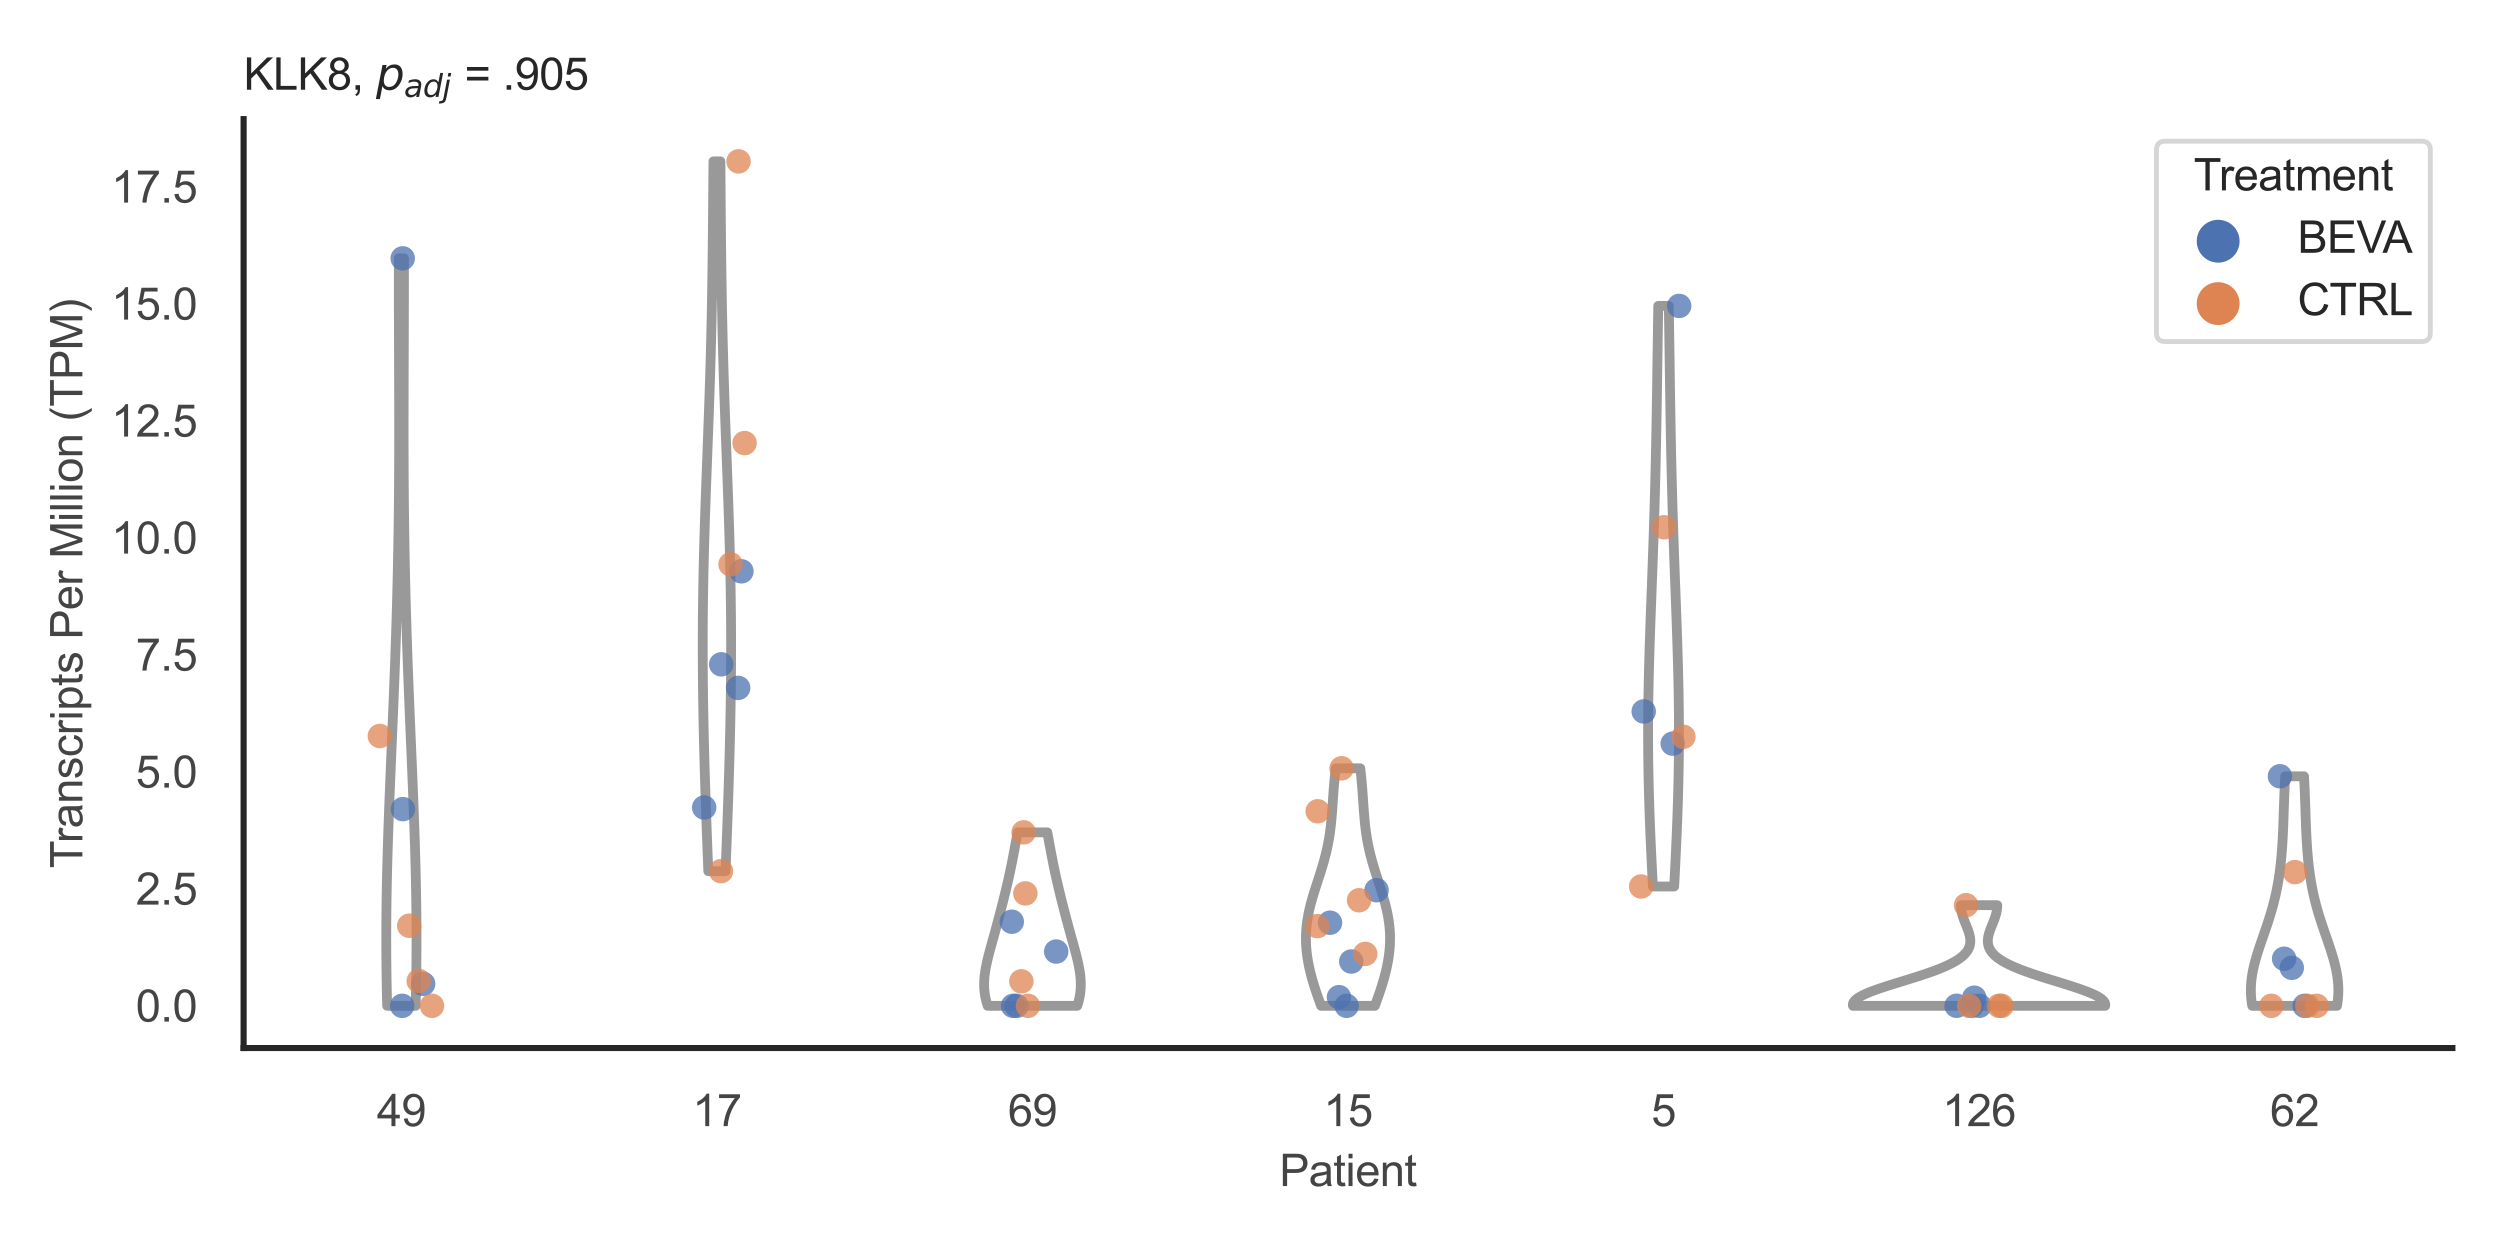 <?xml version="1.0" encoding="utf-8" standalone="no"?>
<!DOCTYPE svg PUBLIC "-//W3C//DTD SVG 1.1//EN"
  "http://www.w3.org/Graphics/SVG/1.1/DTD/svg11.dtd">
<svg xmlns:xlink="http://www.w3.org/1999/xlink" width="510.236pt" height="255.118pt" viewBox="0 0 510.236 255.118" xmlns="http://www.w3.org/2000/svg" version="1.1">
 <defs>
  <style type="text/css">*{stroke-linejoin: round; stroke-linecap: butt}</style>
 </defs>
 <g id="figure_1">
  <g id="patch_1">
   <path d="M 0 255.118 
L 510.236 255.118 
L 510.236 0 
L 0 0 
z
" style="fill: #ffffff"/>
  </g>
  <g id="axes_1">
   <g id="patch_2">
    <path d="M 49.72 213.898 
L 500.516 213.898 
L 500.516 24.32 
L 49.72 24.32 
z
" style="fill: #ffffff"/>
   </g>
   <g id="matplotlib.axis_1">
    <g id="xtick_1">
     <g id="text_1">
      <!-- 49 -->
      <g style="fill: #444444" transform="translate(76.915 229.84)scale(0.09 -0.09)">
       <defs>
        <path id="ArialMT-34" d="M 2069 0 
L 2069 1097 
L 81 1097 
L 81 1613 
L 2172 4581 
L 2631 4581 
L 2631 1613 
L 3250 1613 
L 3250 1097 
L 2631 1097 
L 2631 0 
L 2069 0 
z
M 2069 1613 
L 2069 3678 
L 634 1613 
L 2069 1613 
z
" transform="scale(0.016)"/>
        <path id="ArialMT-39" d="M 350 1059 
L 891 1109 
Q 959 728 1153 556 
Q 1347 384 1650 384 
Q 1909 384 2104 503 
Q 2300 622 2425 820 
Q 2550 1019 2634 1356 
Q 2719 1694 2719 2044 
Q 2719 2081 2716 2156 
Q 2547 1888 2255 1720 
Q 1963 1553 1622 1553 
Q 1053 1553 659 1965 
Q 266 2378 266 3053 
Q 266 3750 677 4175 
Q 1088 4600 1706 4600 
Q 2153 4600 2523 4359 
Q 2894 4119 3086 3673 
Q 3278 3228 3278 2384 
Q 3278 1506 3087 986 
Q 2897 466 2520 194 
Q 2144 -78 1638 -78 
Q 1100 -78 759 220 
Q 419 519 350 1059 
z
M 2653 3081 
Q 2653 3566 2395 3850 
Q 2138 4134 1775 4134 
Q 1400 4134 1122 3828 
Q 844 3522 844 3034 
Q 844 2597 1108 2323 
Q 1372 2050 1759 2050 
Q 2150 2050 2401 2323 
Q 2653 2597 2653 3081 
z
" transform="scale(0.016)"/>
       </defs>
       <use xlink:href="#ArialMT-34"/>
       <use xlink:href="#ArialMT-39" x="55.615"/>
      </g>
     </g>
    </g>
    <g id="xtick_2">
     <g id="text_2">
      <!-- 17 -->
      <g style="fill: #444444" transform="translate(141.314 229.84)scale(0.09 -0.09)">
       <defs>
        <path id="ArialMT-31" d="M 2384 0 
L 1822 0 
L 1822 3584 
Q 1619 3391 1289 3197 
Q 959 3003 697 2906 
L 697 3450 
Q 1169 3672 1522 3987 
Q 1875 4303 2022 4600 
L 2384 4600 
L 2384 0 
z
" transform="scale(0.016)"/>
        <path id="ArialMT-37" d="M 303 3981 
L 303 4522 
L 3269 4522 
L 3269 4084 
Q 2831 3619 2401 2847 
Q 1972 2075 1738 1259 
Q 1569 684 1522 0 
L 944 0 
Q 953 541 1156 1306 
Q 1359 2072 1739 2783 
Q 2119 3494 2547 3981 
L 303 3981 
z
" transform="scale(0.016)"/>
       </defs>
       <use xlink:href="#ArialMT-31"/>
       <use xlink:href="#ArialMT-37" x="55.615"/>
      </g>
     </g>
    </g>
    <g id="xtick_3">
     <g id="text_3">
      <!-- 69 -->
      <g style="fill: #444444" transform="translate(205.714 229.84)scale(0.09 -0.09)">
       <defs>
        <path id="ArialMT-36" d="M 3184 3459 
L 2625 3416 
Q 2550 3747 2413 3897 
Q 2184 4138 1850 4138 
Q 1581 4138 1378 3988 
Q 1113 3794 959 3422 
Q 806 3050 800 2363 
Q 1003 2672 1297 2822 
Q 1591 2972 1913 2972 
Q 2475 2972 2870 2558 
Q 3266 2144 3266 1488 
Q 3266 1056 3080 686 
Q 2894 316 2569 119 
Q 2244 -78 1831 -78 
Q 1128 -78 684 439 
Q 241 956 241 2144 
Q 241 3472 731 4075 
Q 1159 4600 1884 4600 
Q 2425 4600 2770 4297 
Q 3116 3994 3184 3459 
z
M 888 1484 
Q 888 1194 1011 928 
Q 1134 663 1356 523 
Q 1578 384 1822 384 
Q 2178 384 2434 671 
Q 2691 959 2691 1453 
Q 2691 1928 2437 2201 
Q 2184 2475 1800 2475 
Q 1419 2475 1153 2201 
Q 888 1928 888 1484 
z
" transform="scale(0.016)"/>
       </defs>
       <use xlink:href="#ArialMT-36"/>
       <use xlink:href="#ArialMT-39" x="55.615"/>
      </g>
     </g>
    </g>
    <g id="xtick_4">
     <g id="text_4">
      <!-- 15 -->
      <g style="fill: #444444" transform="translate(270.113 229.84)scale(0.09 -0.09)">
       <defs>
        <path id="ArialMT-35" d="M 266 1200 
L 856 1250 
Q 922 819 1161 601 
Q 1400 384 1738 384 
Q 2144 384 2425 690 
Q 2706 997 2706 1503 
Q 2706 1984 2436 2262 
Q 2166 2541 1728 2541 
Q 1456 2541 1237 2417 
Q 1019 2294 894 2097 
L 366 2166 
L 809 4519 
L 3088 4519 
L 3088 3981 
L 1259 3981 
L 1013 2750 
Q 1425 3038 1878 3038 
Q 2478 3038 2890 2622 
Q 3303 2206 3303 1553 
Q 3303 931 2941 478 
Q 2500 -78 1738 -78 
Q 1113 -78 717 272 
Q 322 622 266 1200 
z
" transform="scale(0.016)"/>
       </defs>
       <use xlink:href="#ArialMT-31"/>
       <use xlink:href="#ArialMT-35" x="55.615"/>
      </g>
     </g>
    </g>
    <g id="xtick_5">
     <g id="text_5">
      <!-- 5 -->
      <g style="fill: #444444" transform="translate(337.015 229.84)scale(0.09 -0.09)">
       <use xlink:href="#ArialMT-35"/>
      </g>
     </g>
    </g>
    <g id="xtick_6">
     <g id="text_6">
      <!-- 126 -->
      <g style="fill: #444444" transform="translate(396.41 229.84)scale(0.09 -0.09)">
       <defs>
        <path id="ArialMT-32" d="M 3222 541 
L 3222 0 
L 194 0 
Q 188 203 259 391 
Q 375 700 629 1000 
Q 884 1300 1366 1694 
Q 2113 2306 2375 2664 
Q 2638 3022 2638 3341 
Q 2638 3675 2398 3904 
Q 2159 4134 1775 4134 
Q 1369 4134 1125 3890 
Q 881 3647 878 3216 
L 300 3275 
Q 359 3922 746 4261 
Q 1134 4600 1788 4600 
Q 2447 4600 2831 4234 
Q 3216 3869 3216 3328 
Q 3216 3053 3103 2787 
Q 2991 2522 2730 2228 
Q 2469 1934 1863 1422 
Q 1356 997 1212 845 
Q 1069 694 975 541 
L 3222 541 
z
" transform="scale(0.016)"/>
       </defs>
       <use xlink:href="#ArialMT-31"/>
       <use xlink:href="#ArialMT-32" x="55.615"/>
       <use xlink:href="#ArialMT-36" x="111.23"/>
      </g>
     </g>
    </g>
    <g id="xtick_7">
     <g id="text_7">
      <!-- 62 -->
      <g style="fill: #444444" transform="translate(463.312 229.84)scale(0.09 -0.09)">
       <use xlink:href="#ArialMT-36"/>
       <use xlink:href="#ArialMT-32" x="55.615"/>
      </g>
     </g>
    </g>
    <g id="text_8">
     <!-- Patient -->
     <g style="fill: #444444" transform="translate(261.109 242.071)scale(0.09 -0.09)">
      <defs>
       <path id="ArialMT-50" d="M 494 0 
L 494 4581 
L 2222 4581 
Q 2678 4581 2919 4538 
Q 3256 4481 3484 4323 
Q 3713 4166 3852 3881 
Q 3991 3597 3991 3256 
Q 3991 2672 3619 2267 
Q 3247 1863 2275 1863 
L 1100 1863 
L 1100 0 
L 494 0 
z
M 1100 2403 
L 2284 2403 
Q 2872 2403 3119 2622 
Q 3366 2841 3366 3238 
Q 3366 3525 3220 3729 
Q 3075 3934 2838 4000 
Q 2684 4041 2272 4041 
L 1100 4041 
L 1100 2403 
z
" transform="scale(0.016)"/>
       <path id="ArialMT-61" d="M 2588 409 
Q 2275 144 1986 34 
Q 1697 -75 1366 -75 
Q 819 -75 525 192 
Q 231 459 231 875 
Q 231 1119 342 1320 
Q 453 1522 633 1644 
Q 813 1766 1038 1828 
Q 1203 1872 1538 1913 
Q 2219 1994 2541 2106 
Q 2544 2222 2544 2253 
Q 2544 2597 2384 2738 
Q 2169 2928 1744 2928 
Q 1347 2928 1158 2789 
Q 969 2650 878 2297 
L 328 2372 
Q 403 2725 575 2942 
Q 747 3159 1072 3276 
Q 1397 3394 1825 3394 
Q 2250 3394 2515 3294 
Q 2781 3194 2906 3042 
Q 3031 2891 3081 2659 
Q 3109 2516 3109 2141 
L 3109 1391 
Q 3109 606 3145 398 
Q 3181 191 3288 0 
L 2700 0 
Q 2613 175 2588 409 
z
M 2541 1666 
Q 2234 1541 1622 1453 
Q 1275 1403 1131 1340 
Q 988 1278 909 1158 
Q 831 1038 831 891 
Q 831 666 1001 516 
Q 1172 366 1500 366 
Q 1825 366 2078 508 
Q 2331 650 2450 897 
Q 2541 1088 2541 1459 
L 2541 1666 
z
" transform="scale(0.016)"/>
       <path id="ArialMT-74" d="M 1650 503 
L 1731 6 
Q 1494 -44 1306 -44 
Q 1000 -44 831 53 
Q 663 150 594 308 
Q 525 466 525 972 
L 525 2881 
L 113 2881 
L 113 3319 
L 525 3319 
L 525 4141 
L 1084 4478 
L 1084 3319 
L 1650 3319 
L 1650 2881 
L 1084 2881 
L 1084 941 
Q 1084 700 1114 631 
Q 1144 563 1211 522 
Q 1278 481 1403 481 
Q 1497 481 1650 503 
z
" transform="scale(0.016)"/>
       <path id="ArialMT-69" d="M 425 3934 
L 425 4581 
L 988 4581 
L 988 3934 
L 425 3934 
z
M 425 0 
L 425 3319 
L 988 3319 
L 988 0 
L 425 0 
z
" transform="scale(0.016)"/>
       <path id="ArialMT-65" d="M 2694 1069 
L 3275 997 
Q 3138 488 2766 206 
Q 2394 -75 1816 -75 
Q 1088 -75 661 373 
Q 234 822 234 1631 
Q 234 2469 665 2931 
Q 1097 3394 1784 3394 
Q 2450 3394 2872 2941 
Q 3294 2488 3294 1666 
Q 3294 1616 3291 1516 
L 816 1516 
Q 847 969 1125 678 
Q 1403 388 1819 388 
Q 2128 388 2347 550 
Q 2566 713 2694 1069 
z
M 847 1978 
L 2700 1978 
Q 2663 2397 2488 2606 
Q 2219 2931 1791 2931 
Q 1403 2931 1139 2672 
Q 875 2413 847 1978 
z
" transform="scale(0.016)"/>
       <path id="ArialMT-6e" d="M 422 0 
L 422 3319 
L 928 3319 
L 928 2847 
Q 1294 3394 1984 3394 
Q 2284 3394 2536 3286 
Q 2788 3178 2913 3003 
Q 3038 2828 3088 2588 
Q 3119 2431 3119 2041 
L 3119 0 
L 2556 0 
L 2556 2019 
Q 2556 2363 2490 2533 
Q 2425 2703 2258 2804 
Q 2091 2906 1866 2906 
Q 1506 2906 1245 2678 
Q 984 2450 984 1813 
L 984 0 
L 422 0 
z
" transform="scale(0.016)"/>
      </defs>
      <use xlink:href="#ArialMT-50"/>
      <use xlink:href="#ArialMT-61" x="66.699"/>
      <use xlink:href="#ArialMT-74" x="122.314"/>
      <use xlink:href="#ArialMT-69" x="150.098"/>
      <use xlink:href="#ArialMT-65" x="172.314"/>
      <use xlink:href="#ArialMT-6e" x="227.93"/>
      <use xlink:href="#ArialMT-74" x="283.545"/>
     </g>
    </g>
   </g>
   <g id="matplotlib.axis_2">
    <g id="ytick_1">
     <g id="text_9">
      <!-- 0.0 -->
      <g style="fill: #444444" transform="translate(27.71 208.502)scale(0.09 -0.09)">
       <defs>
        <path id="ArialMT-30" d="M 266 2259 
Q 266 3072 433 3567 
Q 600 4063 929 4331 
Q 1259 4600 1759 4600 
Q 2128 4600 2406 4451 
Q 2684 4303 2865 4023 
Q 3047 3744 3150 3342 
Q 3253 2941 3253 2259 
Q 3253 1453 3087 958 
Q 2922 463 2592 192 
Q 2263 -78 1759 -78 
Q 1097 -78 719 397 
Q 266 969 266 2259 
z
M 844 2259 
Q 844 1131 1108 757 
Q 1372 384 1759 384 
Q 2147 384 2411 759 
Q 2675 1134 2675 2259 
Q 2675 3391 2411 3762 
Q 2147 4134 1753 4134 
Q 1366 4134 1134 3806 
Q 844 3388 844 2259 
z
" transform="scale(0.016)"/>
        <path id="ArialMT-2e" d="M 581 0 
L 581 641 
L 1222 641 
L 1222 0 
L 581 0 
z
" transform="scale(0.016)"/>
       </defs>
       <use xlink:href="#ArialMT-30"/>
       <use xlink:href="#ArialMT-2e" x="55.615"/>
       <use xlink:href="#ArialMT-30" x="83.398"/>
      </g>
     </g>
    </g>
    <g id="ytick_2">
     <g id="text_10">
      <!-- 2.5 -->
      <g style="fill: #444444" transform="translate(27.71 184.623)scale(0.09 -0.09)">
       <use xlink:href="#ArialMT-32"/>
       <use xlink:href="#ArialMT-2e" x="55.615"/>
       <use xlink:href="#ArialMT-35" x="83.398"/>
      </g>
     </g>
    </g>
    <g id="ytick_3">
     <g id="text_11">
      <!-- 5.0 -->
      <g style="fill: #444444" transform="translate(27.71 160.744)scale(0.09 -0.09)">
       <use xlink:href="#ArialMT-35"/>
       <use xlink:href="#ArialMT-2e" x="55.615"/>
       <use xlink:href="#ArialMT-30" x="83.398"/>
      </g>
     </g>
    </g>
    <g id="ytick_4">
     <g id="text_12">
      <!-- 7.5 -->
      <g style="fill: #444444" transform="translate(27.71 136.865)scale(0.09 -0.09)">
       <use xlink:href="#ArialMT-37"/>
       <use xlink:href="#ArialMT-2e" x="55.615"/>
       <use xlink:href="#ArialMT-35" x="83.398"/>
      </g>
     </g>
    </g>
    <g id="ytick_5">
     <g id="text_13">
      <!-- 10.0 -->
      <g style="fill: #444444" transform="translate(22.705 112.986)scale(0.09 -0.09)">
       <use xlink:href="#ArialMT-31"/>
       <use xlink:href="#ArialMT-30" x="55.615"/>
       <use xlink:href="#ArialMT-2e" x="111.23"/>
       <use xlink:href="#ArialMT-30" x="139.014"/>
      </g>
     </g>
    </g>
    <g id="ytick_6">
     <g id="text_14">
      <!-- 12.5 -->
      <g style="fill: #444444" transform="translate(22.705 89.107)scale(0.09 -0.09)">
       <use xlink:href="#ArialMT-31"/>
       <use xlink:href="#ArialMT-32" x="55.615"/>
       <use xlink:href="#ArialMT-2e" x="111.23"/>
       <use xlink:href="#ArialMT-35" x="139.014"/>
      </g>
     </g>
    </g>
    <g id="ytick_7">
     <g id="text_15">
      <!-- 15.0 -->
      <g style="fill: #444444" transform="translate(22.705 65.228)scale(0.09 -0.09)">
       <use xlink:href="#ArialMT-31"/>
       <use xlink:href="#ArialMT-35" x="55.615"/>
       <use xlink:href="#ArialMT-2e" x="111.23"/>
       <use xlink:href="#ArialMT-30" x="139.014"/>
      </g>
     </g>
    </g>
    <g id="ytick_8">
     <g id="text_16">
      <!-- 17.5 -->
      <g style="fill: #444444" transform="translate(22.705 41.349)scale(0.09 -0.09)">
       <use xlink:href="#ArialMT-31"/>
       <use xlink:href="#ArialMT-37" x="55.615"/>
       <use xlink:href="#ArialMT-2e" x="111.23"/>
       <use xlink:href="#ArialMT-35" x="139.014"/>
      </g>
     </g>
    </g>
    <g id="text_17">
     <!-- Transcripts Per Million (TPM) -->
     <g style="fill: #444444" transform="translate(16.811 177.194)rotate(-90)scale(0.09 -0.09)">
      <defs>
       <path id="ArialMT-54" d="M 1659 0 
L 1659 4041 
L 150 4041 
L 150 4581 
L 3781 4581 
L 3781 4041 
L 2266 4041 
L 2266 0 
L 1659 0 
z
" transform="scale(0.016)"/>
       <path id="ArialMT-72" d="M 416 0 
L 416 3319 
L 922 3319 
L 922 2816 
Q 1116 3169 1280 3281 
Q 1444 3394 1641 3394 
Q 1925 3394 2219 3213 
L 2025 2691 
Q 1819 2813 1613 2813 
Q 1428 2813 1281 2702 
Q 1134 2591 1072 2394 
Q 978 2094 978 1738 
L 978 0 
L 416 0 
z
" transform="scale(0.016)"/>
       <path id="ArialMT-73" d="M 197 991 
L 753 1078 
Q 800 744 1014 566 
Q 1228 388 1613 388 
Q 2000 388 2187 545 
Q 2375 703 2375 916 
Q 2375 1106 2209 1216 
Q 2094 1291 1634 1406 
Q 1016 1563 777 1677 
Q 538 1791 414 1992 
Q 291 2194 291 2438 
Q 291 2659 392 2848 
Q 494 3038 669 3163 
Q 800 3259 1026 3326 
Q 1253 3394 1513 3394 
Q 1903 3394 2198 3281 
Q 2494 3169 2634 2976 
Q 2775 2784 2828 2463 
L 2278 2388 
Q 2241 2644 2061 2787 
Q 1881 2931 1553 2931 
Q 1166 2931 1000 2803 
Q 834 2675 834 2503 
Q 834 2394 903 2306 
Q 972 2216 1119 2156 
Q 1203 2125 1616 2013 
Q 2213 1853 2448 1751 
Q 2684 1650 2818 1456 
Q 2953 1263 2953 975 
Q 2953 694 2789 445 
Q 2625 197 2315 61 
Q 2006 -75 1616 -75 
Q 969 -75 630 194 
Q 291 463 197 991 
z
" transform="scale(0.016)"/>
       <path id="ArialMT-63" d="M 2588 1216 
L 3141 1144 
Q 3050 572 2676 248 
Q 2303 -75 1759 -75 
Q 1078 -75 664 370 
Q 250 816 250 1647 
Q 250 2184 428 2587 
Q 606 2991 970 3192 
Q 1334 3394 1763 3394 
Q 2303 3394 2647 3120 
Q 2991 2847 3088 2344 
L 2541 2259 
Q 2463 2594 2264 2762 
Q 2066 2931 1784 2931 
Q 1359 2931 1093 2626 
Q 828 2322 828 1663 
Q 828 994 1084 691 
Q 1341 388 1753 388 
Q 2084 388 2306 591 
Q 2528 794 2588 1216 
z
" transform="scale(0.016)"/>
       <path id="ArialMT-70" d="M 422 -1272 
L 422 3319 
L 934 3319 
L 934 2888 
Q 1116 3141 1344 3267 
Q 1572 3394 1897 3394 
Q 2322 3394 2647 3175 
Q 2972 2956 3137 2557 
Q 3303 2159 3303 1684 
Q 3303 1175 3120 767 
Q 2938 359 2589 142 
Q 2241 -75 1856 -75 
Q 1575 -75 1351 44 
Q 1128 163 984 344 
L 984 -1272 
L 422 -1272 
z
M 931 1641 
Q 931 1000 1190 694 
Q 1450 388 1819 388 
Q 2194 388 2461 705 
Q 2728 1022 2728 1688 
Q 2728 2322 2467 2637 
Q 2206 2953 1844 2953 
Q 1484 2953 1207 2617 
Q 931 2281 931 1641 
z
" transform="scale(0.016)"/>
       <path id="ArialMT-20" transform="scale(0.016)"/>
       <path id="ArialMT-4d" d="M 475 0 
L 475 4581 
L 1388 4581 
L 2472 1338 
Q 2622 884 2691 659 
Q 2769 909 2934 1394 
L 4031 4581 
L 4847 4581 
L 4847 0 
L 4263 0 
L 4263 3834 
L 2931 0 
L 2384 0 
L 1059 3900 
L 1059 0 
L 475 0 
z
" transform="scale(0.016)"/>
       <path id="ArialMT-6c" d="M 409 0 
L 409 4581 
L 972 4581 
L 972 0 
L 409 0 
z
" transform="scale(0.016)"/>
       <path id="ArialMT-6f" d="M 213 1659 
Q 213 2581 725 3025 
Q 1153 3394 1769 3394 
Q 2453 3394 2887 2945 
Q 3322 2497 3322 1706 
Q 3322 1066 3130 698 
Q 2938 331 2570 128 
Q 2203 -75 1769 -75 
Q 1072 -75 642 372 
Q 213 819 213 1659 
z
M 791 1659 
Q 791 1022 1069 705 
Q 1347 388 1769 388 
Q 2188 388 2466 706 
Q 2744 1025 2744 1678 
Q 2744 2294 2464 2611 
Q 2184 2928 1769 2928 
Q 1347 2928 1069 2612 
Q 791 2297 791 1659 
z
" transform="scale(0.016)"/>
       <path id="ArialMT-28" d="M 1497 -1347 
Q 1031 -759 709 28 
Q 388 816 388 1659 
Q 388 2403 628 3084 
Q 909 3875 1497 4659 
L 1900 4659 
Q 1522 4009 1400 3731 
Q 1209 3300 1100 2831 
Q 966 2247 966 1656 
Q 966 153 1900 -1347 
L 1497 -1347 
z
" transform="scale(0.016)"/>
       <path id="ArialMT-29" d="M 791 -1347 
L 388 -1347 
Q 1322 153 1322 1656 
Q 1322 2244 1188 2822 
Q 1081 3291 891 3722 
Q 769 4003 388 4659 
L 791 4659 
Q 1378 3875 1659 3084 
Q 1900 2403 1900 1659 
Q 1900 816 1576 28 
Q 1253 -759 791 -1347 
z
" transform="scale(0.016)"/>
      </defs>
      <use xlink:href="#ArialMT-54"/>
      <use xlink:href="#ArialMT-72" x="57.334"/>
      <use xlink:href="#ArialMT-61" x="90.635"/>
      <use xlink:href="#ArialMT-6e" x="146.25"/>
      <use xlink:href="#ArialMT-73" x="201.865"/>
      <use xlink:href="#ArialMT-63" x="251.865"/>
      <use xlink:href="#ArialMT-72" x="301.865"/>
      <use xlink:href="#ArialMT-69" x="335.166"/>
      <use xlink:href="#ArialMT-70" x="357.383"/>
      <use xlink:href="#ArialMT-74" x="412.998"/>
      <use xlink:href="#ArialMT-73" x="440.781"/>
      <use xlink:href="#ArialMT-20" x="490.781"/>
      <use xlink:href="#ArialMT-50" x="518.564"/>
      <use xlink:href="#ArialMT-65" x="585.264"/>
      <use xlink:href="#ArialMT-72" x="640.879"/>
      <use xlink:href="#ArialMT-20" x="674.18"/>
      <use xlink:href="#ArialMT-4d" x="701.963"/>
      <use xlink:href="#ArialMT-69" x="785.264"/>
      <use xlink:href="#ArialMT-6c" x="807.48"/>
      <use xlink:href="#ArialMT-6c" x="829.697"/>
      <use xlink:href="#ArialMT-69" x="851.914"/>
      <use xlink:href="#ArialMT-6f" x="874.131"/>
      <use xlink:href="#ArialMT-6e" x="929.746"/>
      <use xlink:href="#ArialMT-20" x="985.361"/>
      <use xlink:href="#ArialMT-28" x="1013.145"/>
      <use xlink:href="#ArialMT-54" x="1046.445"/>
      <use xlink:href="#ArialMT-50" x="1107.529"/>
      <use xlink:href="#ArialMT-4d" x="1174.229"/>
      <use xlink:href="#ArialMT-29" x="1257.529"/>
     </g>
    </g>
   </g>
   <g id="PolyCollection_1">
    <defs>
     <path id="mccb69bae9b" d="M 84.825 -49.837 
L 79.015 -49.837 
L 78.977 -51.378 
L 78.943 -52.919 
L 78.914 -54.46 
L 78.889 -56.001 
L 78.869 -57.542 
L 78.853 -59.083 
L 78.842 -60.624 
L 78.836 -62.165 
L 78.834 -63.706 
L 78.837 -65.247 
L 78.845 -66.787 
L 78.857 -68.328 
L 78.873 -69.869 
L 78.894 -71.41 
L 78.918 -72.951 
L 78.947 -74.492 
L 78.979 -76.033 
L 79.015 -77.574 
L 79.054 -79.115 
L 79.097 -80.656 
L 79.143 -82.197 
L 79.191 -83.738 
L 79.242 -85.279 
L 79.295 -86.82 
L 79.351 -88.361 
L 79.408 -89.901 
L 79.467 -91.442 
L 79.528 -92.983 
L 79.59 -94.524 
L 79.653 -96.065 
L 79.717 -97.606 
L 79.781 -99.147 
L 79.846 -100.688 
L 79.912 -102.229 
L 79.977 -103.77 
L 80.043 -105.311 
L 80.108 -106.852 
L 80.173 -108.393 
L 80.237 -109.934 
L 80.3 -111.475 
L 80.363 -113.016 
L 80.424 -114.556 
L 80.485 -116.097 
L 80.544 -117.638 
L 80.602 -119.179 
L 80.659 -120.72 
L 80.714 -122.261 
L 80.767 -123.802 
L 80.819 -125.343 
L 80.868 -126.884 
L 80.916 -128.425 
L 80.962 -129.966 
L 81.006 -131.507 
L 81.048 -133.048 
L 81.088 -134.589 
L 81.126 -136.13 
L 81.162 -137.67 
L 81.196 -139.211 
L 81.227 -140.752 
L 81.257 -142.293 
L 81.284 -143.834 
L 81.309 -145.375 
L 81.332 -146.916 
L 81.353 -148.457 
L 81.372 -149.998 
L 81.389 -151.539 
L 81.404 -153.08 
L 81.417 -154.621 
L 81.428 -156.162 
L 81.438 -157.703 
L 81.446 -159.244 
L 81.452 -160.785 
L 81.457 -162.325 
L 81.46 -163.866 
L 81.462 -165.407 
L 81.463 -166.948 
L 81.463 -168.489 
L 81.462 -170.03 
L 81.46 -171.571 
L 81.457 -173.112 
L 81.453 -174.653 
L 81.449 -176.194 
L 81.445 -177.735 
L 81.44 -179.276 
L 81.435 -180.817 
L 81.43 -182.358 
L 81.425 -183.899 
L 81.42 -185.439 
L 81.415 -186.98 
L 81.41 -188.521 
L 81.406 -190.062 
L 81.402 -191.603 
L 81.399 -193.144 
L 81.396 -194.685 
L 81.394 -196.226 
L 81.393 -197.767 
L 81.393 -199.308 
L 81.393 -200.849 
L 81.394 -202.39 
L 82.445 -202.39 
L 82.445 -202.39 
L 82.447 -200.849 
L 82.447 -199.308 
L 82.446 -197.767 
L 82.445 -196.226 
L 82.443 -194.685 
L 82.441 -193.144 
L 82.437 -191.603 
L 82.434 -190.062 
L 82.429 -188.521 
L 82.425 -186.98 
L 82.42 -185.439 
L 82.415 -183.899 
L 82.41 -182.358 
L 82.404 -180.817 
L 82.399 -179.276 
L 82.395 -177.735 
L 82.39 -176.194 
L 82.386 -174.653 
L 82.382 -173.112 
L 82.38 -171.571 
L 82.377 -170.03 
L 82.376 -168.489 
L 82.376 -166.948 
L 82.377 -165.407 
L 82.379 -163.866 
L 82.383 -162.325 
L 82.387 -160.785 
L 82.394 -159.244 
L 82.402 -157.703 
L 82.411 -156.162 
L 82.422 -154.621 
L 82.436 -153.08 
L 82.451 -151.539 
L 82.468 -149.998 
L 82.486 -148.457 
L 82.507 -146.916 
L 82.53 -145.375 
L 82.556 -143.834 
L 82.583 -142.293 
L 82.612 -140.752 
L 82.644 -139.211 
L 82.677 -137.67 
L 82.713 -136.13 
L 82.751 -134.589 
L 82.791 -133.048 
L 82.833 -131.507 
L 82.877 -129.966 
L 82.923 -128.425 
L 82.971 -126.884 
L 83.021 -125.343 
L 83.072 -123.802 
L 83.126 -122.261 
L 83.181 -120.72 
L 83.237 -119.179 
L 83.295 -117.638 
L 83.354 -116.097 
L 83.415 -114.556 
L 83.477 -113.016 
L 83.539 -111.475 
L 83.603 -109.934 
L 83.667 -108.393 
L 83.732 -106.852 
L 83.797 -105.311 
L 83.862 -103.77 
L 83.928 -102.229 
L 83.993 -100.688 
L 84.058 -99.147 
L 84.123 -97.606 
L 84.187 -96.065 
L 84.25 -94.524 
L 84.312 -92.983 
L 84.372 -91.442 
L 84.431 -89.901 
L 84.489 -88.361 
L 84.544 -86.82 
L 84.598 -85.279 
L 84.649 -83.738 
L 84.697 -82.197 
L 84.742 -80.656 
L 84.785 -79.115 
L 84.824 -77.574 
L 84.86 -76.033 
L 84.893 -74.492 
L 84.921 -72.951 
L 84.946 -71.41 
L 84.966 -69.869 
L 84.983 -68.328 
L 84.994 -66.787 
L 85.002 -65.247 
L 85.005 -63.706 
L 85.003 -62.165 
L 84.997 -60.624 
L 84.986 -59.083 
L 84.971 -57.542 
L 84.951 -56.001 
L 84.926 -54.46 
L 84.896 -52.919 
L 84.863 -51.378 
L 84.825 -49.837 
z
" style="stroke: #999999; stroke-width: 2"/>
    </defs>
    <g clip-path="url(#p3b56c1e522)">
     <use xlink:href="#mccb69bae9b" x="0" y="255.118" style="fill: #ffffff; stroke: #999999; stroke-width: 2"/>
    </g>
   </g>
   <g id="PolyCollection_2">
    <defs>
     <path id="m08c014d893" d="M 148.077 -77.324 
L 144.561 -77.324 
L 144.504 -78.787 
L 144.446 -80.25 
L 144.39 -81.713 
L 144.334 -83.176 
L 144.278 -84.64 
L 144.224 -86.103 
L 144.17 -87.566 
L 144.118 -89.029 
L 144.067 -90.492 
L 144.017 -91.956 
L 143.968 -93.419 
L 143.921 -94.882 
L 143.875 -96.345 
L 143.831 -97.808 
L 143.789 -99.272 
L 143.749 -100.735 
L 143.71 -102.198 
L 143.674 -103.661 
L 143.639 -105.124 
L 143.607 -106.588 
L 143.577 -108.051 
L 143.55 -109.514 
L 143.525 -110.977 
L 143.503 -112.441 
L 143.483 -113.904 
L 143.466 -115.367 
L 143.451 -116.83 
L 143.44 -118.293 
L 143.431 -119.757 
L 143.425 -121.22 
L 143.423 -122.683 
L 143.423 -124.146 
L 143.427 -125.609 
L 143.433 -127.073 
L 143.443 -128.536 
L 143.455 -129.999 
L 143.471 -131.462 
L 143.49 -132.925 
L 143.512 -134.389 
L 143.537 -135.852 
L 143.564 -137.315 
L 143.595 -138.778 
L 143.628 -140.241 
L 143.663 -141.705 
L 143.702 -143.168 
L 143.742 -144.631 
L 143.785 -146.094 
L 143.83 -147.557 
L 143.877 -149.021 
L 143.925 -150.484 
L 143.975 -151.947 
L 144.027 -153.41 
L 144.079 -154.873 
L 144.133 -156.337 
L 144.187 -157.8 
L 144.242 -159.263 
L 144.298 -160.726 
L 144.354 -162.189 
L 144.409 -163.653 
L 144.465 -165.116 
L 144.52 -166.579 
L 144.574 -168.042 
L 144.628 -169.506 
L 144.681 -170.969 
L 144.733 -172.432 
L 144.783 -173.895 
L 144.833 -175.358 
L 144.88 -176.822 
L 144.927 -178.285 
L 144.971 -179.748 
L 145.014 -181.211 
L 145.055 -182.674 
L 145.094 -184.138 
L 145.132 -185.601 
L 145.167 -187.064 
L 145.2 -188.527 
L 145.232 -189.99 
L 145.262 -191.454 
L 145.289 -192.917 
L 145.316 -194.38 
L 145.34 -195.843 
L 145.363 -197.306 
L 145.384 -198.77 
L 145.404 -200.233 
L 145.422 -201.696 
L 145.44 -203.159 
L 145.456 -204.622 
L 145.471 -206.086 
L 145.485 -207.549 
L 145.499 -209.012 
L 145.512 -210.475 
L 145.525 -211.938 
L 145.537 -213.402 
L 145.549 -214.865 
L 145.561 -216.328 
L 145.573 -217.791 
L 145.585 -219.255 
L 145.598 -220.718 
L 145.61 -222.181 
L 147.028 -222.181 
L 147.028 -222.181 
L 147.041 -220.718 
L 147.053 -219.255 
L 147.065 -217.791 
L 147.077 -216.328 
L 147.089 -214.865 
L 147.101 -213.402 
L 147.113 -211.938 
L 147.126 -210.475 
L 147.139 -209.012 
L 147.153 -207.549 
L 147.167 -206.086 
L 147.183 -204.622 
L 147.199 -203.159 
L 147.216 -201.696 
L 147.235 -200.233 
L 147.254 -198.77 
L 147.276 -197.306 
L 147.298 -195.843 
L 147.323 -194.38 
L 147.349 -192.917 
L 147.377 -191.454 
L 147.406 -189.99 
L 147.438 -188.527 
L 147.471 -187.064 
L 147.507 -185.601 
L 147.544 -184.138 
L 147.583 -182.674 
L 147.624 -181.211 
L 147.667 -179.748 
L 147.712 -178.285 
L 147.758 -176.822 
L 147.806 -175.358 
L 147.855 -173.895 
L 147.906 -172.432 
L 147.957 -170.969 
L 148.01 -169.506 
L 148.064 -168.042 
L 148.119 -166.579 
L 148.174 -165.116 
L 148.229 -163.653 
L 148.285 -162.189 
L 148.34 -160.726 
L 148.396 -159.263 
L 148.451 -157.8 
L 148.505 -156.337 
L 148.559 -154.873 
L 148.612 -153.41 
L 148.663 -151.947 
L 148.713 -150.484 
L 148.762 -149.021 
L 148.809 -147.557 
L 148.853 -146.094 
L 148.896 -144.631 
L 148.937 -143.168 
L 148.975 -141.705 
L 149.011 -140.241 
L 149.044 -138.778 
L 149.074 -137.315 
L 149.102 -135.852 
L 149.127 -134.389 
L 149.148 -132.925 
L 149.167 -131.462 
L 149.183 -129.999 
L 149.196 -128.536 
L 149.205 -127.073 
L 149.212 -125.609 
L 149.215 -124.146 
L 149.216 -122.683 
L 149.213 -121.22 
L 149.207 -119.757 
L 149.199 -118.293 
L 149.187 -116.83 
L 149.173 -115.367 
L 149.156 -113.904 
L 149.136 -112.441 
L 149.113 -110.977 
L 149.088 -109.514 
L 149.061 -108.051 
L 149.031 -106.588 
L 148.999 -105.124 
L 148.965 -103.661 
L 148.928 -102.198 
L 148.89 -100.735 
L 148.849 -99.272 
L 148.807 -97.808 
L 148.763 -96.345 
L 148.718 -94.882 
L 148.67 -93.419 
L 148.622 -91.956 
L 148.572 -90.492 
L 148.521 -89.029 
L 148.468 -87.566 
L 148.415 -86.103 
L 148.36 -84.64 
L 148.305 -83.176 
L 148.249 -81.713 
L 148.192 -80.25 
L 148.135 -78.787 
L 148.077 -77.324 
z
" style="stroke: #999999; stroke-width: 2"/>
    </defs>
    <g clip-path="url(#p3b56c1e522)">
     <use xlink:href="#m08c014d893" x="0" y="255.118" style="fill: #ffffff; stroke: #999999; stroke-width: 2"/>
    </g>
   </g>
   <g id="PolyCollection_3">
    <defs>
     <path id="m1fcf6a13cc" d="M 219.86 -49.837 
L 201.577 -49.837 
L 201.462 -50.195 
L 201.357 -50.552 
L 201.261 -50.91 
L 201.176 -51.268 
L 201.101 -51.625 
L 201.036 -51.983 
L 200.981 -52.34 
L 200.937 -52.698 
L 200.902 -53.056 
L 200.876 -53.413 
L 200.861 -53.771 
L 200.854 -54.128 
L 200.857 -54.486 
L 200.868 -54.844 
L 200.887 -55.201 
L 200.914 -55.559 
L 200.948 -55.916 
L 200.99 -56.274 
L 201.038 -56.632 
L 201.092 -56.989 
L 201.152 -57.347 
L 201.217 -57.705 
L 201.287 -58.062 
L 201.362 -58.42 
L 201.44 -58.777 
L 201.522 -59.135 
L 201.607 -59.493 
L 201.695 -59.85 
L 201.785 -60.208 
L 201.878 -60.565 
L 201.972 -60.923 
L 202.067 -61.281 
L 202.164 -61.638 
L 202.262 -61.996 
L 202.36 -62.353 
L 202.459 -62.711 
L 202.559 -63.069 
L 202.658 -63.426 
L 202.758 -63.784 
L 202.857 -64.141 
L 202.956 -64.499 
L 203.055 -64.857 
L 203.153 -65.214 
L 203.252 -65.572 
L 203.349 -65.929 
L 203.447 -66.287 
L 203.543 -66.645 
L 203.64 -67.002 
L 203.736 -67.36 
L 203.831 -67.717 
L 203.926 -68.075 
L 204.02 -68.433 
L 204.114 -68.79 
L 204.207 -69.148 
L 204.3 -69.505 
L 204.393 -69.863 
L 204.485 -70.221 
L 204.576 -70.578 
L 204.667 -70.936 
L 204.757 -71.293 
L 204.847 -71.651 
L 204.936 -72.009 
L 205.025 -72.366 
L 205.112 -72.724 
L 205.2 -73.082 
L 205.286 -73.439 
L 205.372 -73.797 
L 205.457 -74.154 
L 205.541 -74.512 
L 205.624 -74.87 
L 205.706 -75.227 
L 205.787 -75.585 
L 205.868 -75.942 
L 205.947 -76.3 
L 206.026 -76.658 
L 206.103 -77.015 
L 206.179 -77.373 
L 206.255 -77.73 
L 206.329 -78.088 
L 206.402 -78.446 
L 206.475 -78.803 
L 206.547 -79.161 
L 206.617 -79.518 
L 206.687 -79.876 
L 206.757 -80.234 
L 206.825 -80.591 
L 206.893 -80.949 
L 206.961 -81.306 
L 207.028 -81.664 
L 207.095 -82.022 
L 207.162 -82.379 
L 207.228 -82.737 
L 207.294 -83.094 
L 207.36 -83.452 
L 207.427 -83.81 
L 207.493 -84.167 
L 207.56 -84.525 
L 207.627 -84.882 
L 207.694 -85.24 
L 213.744 -85.24 
L 213.744 -85.24 
L 213.811 -84.882 
L 213.878 -84.525 
L 213.944 -84.167 
L 214.011 -83.81 
L 214.077 -83.452 
L 214.143 -83.094 
L 214.209 -82.737 
L 214.276 -82.379 
L 214.342 -82.022 
L 214.409 -81.664 
L 214.476 -81.306 
L 214.544 -80.949 
L 214.612 -80.591 
L 214.681 -80.234 
L 214.75 -79.876 
L 214.82 -79.518 
L 214.891 -79.161 
L 214.962 -78.803 
L 215.035 -78.446 
L 215.108 -78.088 
L 215.183 -77.73 
L 215.258 -77.373 
L 215.334 -77.015 
L 215.412 -76.658 
L 215.49 -76.3 
L 215.57 -75.942 
L 215.65 -75.585 
L 215.731 -75.227 
L 215.813 -74.87 
L 215.897 -74.512 
L 215.981 -74.154 
L 216.065 -73.797 
L 216.151 -73.439 
L 216.238 -73.082 
L 216.325 -72.724 
L 216.413 -72.366 
L 216.501 -72.009 
L 216.59 -71.651 
L 216.68 -71.293 
L 216.771 -70.936 
L 216.861 -70.578 
L 216.953 -70.221 
L 217.045 -69.863 
L 217.137 -69.505 
L 217.23 -69.148 
L 217.323 -68.79 
L 217.417 -68.433 
L 217.512 -68.075 
L 217.606 -67.717 
L 217.702 -67.36 
L 217.798 -67.002 
L 217.894 -66.645 
L 217.991 -66.287 
L 218.088 -65.929 
L 218.186 -65.572 
L 218.284 -65.214 
L 218.382 -64.857 
L 218.481 -64.499 
L 218.58 -64.141 
L 218.68 -63.784 
L 218.779 -63.426 
L 218.879 -63.069 
L 218.978 -62.711 
L 219.077 -62.353 
L 219.175 -61.996 
L 219.273 -61.638 
L 219.37 -61.281 
L 219.465 -60.923 
L 219.56 -60.565 
L 219.652 -60.208 
L 219.742 -59.85 
L 219.83 -59.493 
L 219.915 -59.135 
L 219.997 -58.777 
L 220.076 -58.42 
L 220.15 -58.062 
L 220.22 -57.705 
L 220.285 -57.347 
L 220.345 -56.989 
L 220.4 -56.632 
L 220.448 -56.274 
L 220.489 -55.916 
L 220.524 -55.559 
L 220.551 -55.201 
L 220.57 -54.844 
L 220.581 -54.486 
L 220.583 -54.128 
L 220.577 -53.771 
L 220.561 -53.413 
L 220.536 -53.056 
L 220.501 -52.698 
L 220.456 -52.34 
L 220.401 -51.983 
L 220.336 -51.625 
L 220.261 -51.268 
L 220.176 -50.91 
L 220.081 -50.552 
L 219.975 -50.195 
L 219.86 -49.837 
z
" style="stroke: #999999; stroke-width: 2"/>
    </defs>
    <g clip-path="url(#p3b56c1e522)">
     <use xlink:href="#m1fcf6a13cc" x="0" y="255.118" style="fill: #ffffff; stroke: #999999; stroke-width: 2"/>
    </g>
   </g>
   <g id="PolyCollection_4">
    <defs>
     <path id="mff5238fd0c" d="M 280.604 -49.837 
L 269.632 -49.837 
L 269.452 -50.327 
L 269.274 -50.817 
L 269.098 -51.306 
L 268.925 -51.796 
L 268.755 -52.285 
L 268.589 -52.775 
L 268.427 -53.265 
L 268.27 -53.754 
L 268.117 -54.244 
L 267.969 -54.734 
L 267.826 -55.223 
L 267.69 -55.713 
L 267.559 -56.203 
L 267.435 -56.692 
L 267.318 -57.182 
L 267.207 -57.672 
L 267.104 -58.161 
L 267.009 -58.651 
L 266.922 -59.141 
L 266.843 -59.63 
L 266.772 -60.12 
L 266.71 -60.61 
L 266.657 -61.099 
L 266.613 -61.589 
L 266.579 -62.079 
L 266.554 -62.568 
L 266.539 -63.058 
L 266.534 -63.548 
L 266.538 -64.037 
L 266.553 -64.527 
L 266.577 -65.017 
L 266.612 -65.506 
L 266.656 -65.996 
L 266.71 -66.486 
L 266.773 -66.975 
L 266.846 -67.465 
L 266.928 -67.955 
L 267.019 -68.444 
L 267.118 -68.934 
L 267.225 -69.424 
L 267.34 -69.913 
L 267.462 -70.403 
L 267.591 -70.893 
L 267.725 -71.382 
L 267.865 -71.872 
L 268.01 -72.361 
L 268.159 -72.851 
L 268.312 -73.341 
L 268.467 -73.83 
L 268.624 -74.32 
L 268.783 -74.81 
L 268.942 -75.299 
L 269.101 -75.789 
L 269.259 -76.279 
L 269.416 -76.768 
L 269.571 -77.258 
L 269.723 -77.748 
L 269.872 -78.237 
L 270.018 -78.727 
L 270.159 -79.217 
L 270.295 -79.706 
L 270.426 -80.196 
L 270.552 -80.686 
L 270.672 -81.175 
L 270.786 -81.665 
L 270.895 -82.155 
L 270.997 -82.644 
L 271.093 -83.134 
L 271.183 -83.624 
L 271.268 -84.113 
L 271.346 -84.603 
L 271.419 -85.093 
L 271.486 -85.582 
L 271.549 -86.072 
L 271.607 -86.562 
L 271.66 -87.051 
L 271.71 -87.541 
L 271.755 -88.031 
L 271.798 -88.52 
L 271.838 -89.01 
L 271.876 -89.5 
L 271.912 -89.989 
L 271.947 -90.479 
L 271.981 -90.969 
L 272.014 -91.458 
L 272.048 -91.948 
L 272.081 -92.438 
L 272.116 -92.927 
L 272.151 -93.417 
L 272.188 -93.906 
L 272.226 -94.396 
L 272.266 -94.886 
L 272.308 -95.375 
L 272.353 -95.865 
L 272.399 -96.355 
L 272.448 -96.844 
L 272.5 -97.334 
L 272.554 -97.824 
L 272.61 -98.313 
L 277.626 -98.313 
L 277.626 -98.313 
L 277.682 -97.824 
L 277.736 -97.334 
L 277.788 -96.844 
L 277.837 -96.355 
L 277.883 -95.865 
L 277.928 -95.375 
L 277.97 -94.886 
L 278.01 -94.396 
L 278.048 -93.906 
L 278.085 -93.417 
L 278.12 -92.927 
L 278.155 -92.438 
L 278.189 -91.948 
L 278.222 -91.458 
L 278.255 -90.969 
L 278.289 -90.479 
L 278.324 -89.989 
L 278.36 -89.5 
L 278.398 -89.01 
L 278.438 -88.52 
L 278.481 -88.031 
L 278.527 -87.541 
L 278.576 -87.051 
L 278.63 -86.562 
L 278.687 -86.072 
L 278.75 -85.582 
L 278.817 -85.093 
L 278.89 -84.603 
L 278.969 -84.113 
L 279.053 -83.624 
L 279.143 -83.134 
L 279.239 -82.644 
L 279.342 -82.155 
L 279.45 -81.665 
L 279.564 -81.175 
L 279.684 -80.686 
L 279.81 -80.196 
L 279.941 -79.706 
L 280.078 -79.217 
L 280.219 -78.727 
L 280.364 -78.237 
L 280.513 -77.748 
L 280.665 -77.258 
L 280.82 -76.768 
L 280.977 -76.279 
L 281.135 -75.789 
L 281.294 -75.299 
L 281.453 -74.81 
L 281.612 -74.32 
L 281.769 -73.83 
L 281.925 -73.341 
L 282.077 -72.851 
L 282.226 -72.361 
L 282.371 -71.872 
L 282.511 -71.382 
L 282.645 -70.893 
L 282.774 -70.403 
L 282.896 -69.913 
L 283.011 -69.424 
L 283.118 -68.934 
L 283.217 -68.444 
L 283.308 -67.955 
L 283.39 -67.465 
L 283.463 -66.975 
L 283.526 -66.486 
L 283.58 -65.996 
L 283.625 -65.506 
L 283.659 -65.017 
L 283.683 -64.527 
L 283.698 -64.037 
L 283.702 -63.548 
L 283.697 -63.058 
L 283.682 -62.568 
L 283.657 -62.079 
L 283.623 -61.589 
L 283.579 -61.099 
L 283.526 -60.61 
L 283.464 -60.12 
L 283.394 -59.63 
L 283.315 -59.141 
L 283.227 -58.651 
L 283.132 -58.161 
L 283.029 -57.672 
L 282.919 -57.182 
L 282.801 -56.692 
L 282.677 -56.203 
L 282.547 -55.713 
L 282.41 -55.223 
L 282.267 -54.734 
L 282.119 -54.244 
L 281.967 -53.754 
L 281.809 -53.265 
L 281.647 -52.775 
L 281.481 -52.285 
L 281.311 -51.796 
L 281.138 -51.306 
L 280.962 -50.817 
L 280.784 -50.327 
L 280.604 -49.837 
z
" style="stroke: #999999; stroke-width: 2"/>
    </defs>
    <g clip-path="url(#p3b56c1e522)">
     <use xlink:href="#mff5238fd0c" x="0" y="255.118" style="fill: #ffffff; stroke: #999999; stroke-width: 2"/>
    </g>
   </g>
   <g id="PolyCollection_5">
    <defs>
     <path id="m05048f9654" d="M 341.69 -74.191 
L 337.345 -74.191 
L 337.283 -75.388 
L 337.221 -76.585 
L 337.161 -77.782 
L 337.101 -78.979 
L 337.043 -80.176 
L 336.987 -81.372 
L 336.932 -82.569 
L 336.878 -83.766 
L 336.827 -84.963 
L 336.778 -86.16 
L 336.731 -87.357 
L 336.687 -88.554 
L 336.644 -89.751 
L 336.605 -90.948 
L 336.568 -92.144 
L 336.535 -93.341 
L 336.504 -94.538 
L 336.476 -95.735 
L 336.451 -96.932 
L 336.43 -98.129 
L 336.411 -99.326 
L 336.396 -100.523 
L 336.384 -101.719 
L 336.376 -102.916 
L 336.371 -104.113 
L 336.369 -105.31 
L 336.37 -106.507 
L 336.375 -107.704 
L 336.383 -108.901 
L 336.393 -110.098 
L 336.407 -111.295 
L 336.424 -112.491 
L 336.443 -113.688 
L 336.466 -114.885 
L 336.49 -116.082 
L 336.518 -117.279 
L 336.547 -118.476 
L 336.579 -119.673 
L 336.612 -120.87 
L 336.648 -122.066 
L 336.685 -123.263 
L 336.724 -124.46 
L 336.764 -125.657 
L 336.805 -126.854 
L 336.847 -128.051 
L 336.891 -129.248 
L 336.934 -130.445 
L 336.979 -131.642 
L 337.024 -132.838 
L 337.069 -134.035 
L 337.114 -135.232 
L 337.159 -136.429 
L 337.204 -137.626 
L 337.248 -138.823 
L 337.293 -140.02 
L 337.336 -141.217 
L 337.379 -142.413 
L 337.422 -143.61 
L 337.463 -144.807 
L 337.504 -146.004 
L 337.544 -147.201 
L 337.583 -148.398 
L 337.62 -149.595 
L 337.657 -150.792 
L 337.693 -151.988 
L 337.727 -153.185 
L 337.761 -154.382 
L 337.793 -155.579 
L 337.824 -156.776 
L 337.854 -157.973 
L 337.883 -159.17 
L 337.91 -160.367 
L 337.937 -161.564 
L 337.963 -162.76 
L 337.988 -163.957 
L 338.011 -165.154 
L 338.034 -166.351 
L 338.056 -167.548 
L 338.078 -168.745 
L 338.098 -169.942 
L 338.118 -171.139 
L 338.137 -172.335 
L 338.156 -173.532 
L 338.175 -174.729 
L 338.193 -175.926 
L 338.21 -177.123 
L 338.228 -178.32 
L 338.245 -179.517 
L 338.262 -180.714 
L 338.279 -181.911 
L 338.296 -183.107 
L 338.313 -184.304 
L 338.331 -185.501 
L 338.348 -186.698 
L 338.366 -187.895 
L 338.384 -189.092 
L 338.402 -190.289 
L 338.421 -191.486 
L 338.44 -192.682 
L 340.596 -192.682 
L 340.596 -192.682 
L 340.614 -191.486 
L 340.633 -190.289 
L 340.651 -189.092 
L 340.669 -187.895 
L 340.687 -186.698 
L 340.704 -185.501 
L 340.722 -184.304 
L 340.739 -183.107 
L 340.756 -181.911 
L 340.773 -180.714 
L 340.79 -179.517 
L 340.807 -178.32 
L 340.825 -177.123 
L 340.843 -175.926 
L 340.861 -174.729 
L 340.879 -173.532 
L 340.898 -172.335 
L 340.917 -171.139 
L 340.937 -169.942 
L 340.958 -168.745 
L 340.979 -167.548 
L 341.001 -166.351 
L 341.024 -165.154 
L 341.048 -163.957 
L 341.072 -162.76 
L 341.098 -161.564 
L 341.125 -160.367 
L 341.152 -159.17 
L 341.181 -157.973 
L 341.211 -156.776 
L 341.242 -155.579 
L 341.275 -154.382 
L 341.308 -153.185 
L 341.342 -151.988 
L 341.378 -150.792 
L 341.415 -149.595 
L 341.453 -148.398 
L 341.491 -147.201 
L 341.531 -146.004 
L 341.572 -144.807 
L 341.613 -143.61 
L 341.656 -142.413 
L 341.699 -141.217 
L 341.743 -140.02 
L 341.787 -138.823 
L 341.831 -137.626 
L 341.876 -136.429 
L 341.921 -135.232 
L 341.967 -134.035 
L 342.012 -132.838 
L 342.056 -131.642 
L 342.101 -130.445 
L 342.145 -129.248 
L 342.188 -128.051 
L 342.23 -126.854 
L 342.271 -125.657 
L 342.311 -124.46 
L 342.35 -123.263 
L 342.387 -122.066 
L 342.423 -120.87 
L 342.456 -119.673 
L 342.488 -118.476 
L 342.518 -117.279 
L 342.545 -116.082 
L 342.57 -114.885 
L 342.592 -113.688 
L 342.611 -112.491 
L 342.628 -111.295 
L 342.642 -110.098 
L 342.653 -108.901 
L 342.66 -107.704 
L 342.665 -106.507 
L 342.666 -105.31 
L 342.664 -104.113 
L 342.659 -102.916 
L 342.651 -101.719 
L 342.639 -100.523 
L 342.624 -99.326 
L 342.606 -98.129 
L 342.584 -96.932 
L 342.559 -95.735 
L 342.531 -94.538 
L 342.501 -93.341 
L 342.467 -92.144 
L 342.43 -90.948 
L 342.391 -89.751 
L 342.349 -88.554 
L 342.304 -87.357 
L 342.257 -86.16 
L 342.208 -84.963 
L 342.157 -83.766 
L 342.103 -82.569 
L 342.049 -81.372 
L 341.992 -80.176 
L 341.934 -78.979 
L 341.875 -77.782 
L 341.814 -76.585 
L 341.753 -75.388 
L 341.69 -74.191 
z
" style="stroke: #999999; stroke-width: 2"/>
    </defs>
    <g clip-path="url(#p3b56c1e522)">
     <use xlink:href="#m05048f9654" x="0" y="255.118" style="fill: #ffffff; stroke: #999999; stroke-width: 2"/>
    </g>
   </g>
   <g id="PolyCollection_6">
    <defs>
     <path id="mb3116e4846" d="M 429.648 -49.837 
L 378.186 -49.837 
L 378.157 -50.045 
L 378.177 -50.252 
L 378.244 -50.46 
L 378.36 -50.667 
L 378.523 -50.874 
L 378.732 -51.082 
L 378.986 -51.289 
L 379.284 -51.497 
L 379.624 -51.704 
L 380.004 -51.912 
L 380.422 -52.119 
L 380.876 -52.327 
L 381.364 -52.534 
L 381.882 -52.741 
L 382.429 -52.949 
L 383.001 -53.156 
L 383.596 -53.364 
L 384.211 -53.571 
L 384.843 -53.779 
L 385.489 -53.986 
L 386.146 -54.194 
L 386.811 -54.401 
L 387.482 -54.608 
L 388.156 -54.816 
L 388.829 -55.023 
L 389.5 -55.231 
L 390.167 -55.438 
L 390.826 -55.646 
L 391.476 -55.853 
L 392.114 -56.061 
L 392.74 -56.268 
L 393.35 -56.475 
L 393.945 -56.683 
L 394.521 -56.89 
L 395.079 -57.098 
L 395.616 -57.305 
L 396.133 -57.513 
L 396.628 -57.72 
L 397.101 -57.928 
L 397.552 -58.135 
L 397.979 -58.342 
L 398.384 -58.55 
L 398.765 -58.757 
L 399.123 -58.965 
L 399.459 -59.172 
L 399.771 -59.38 
L 400.062 -59.587 
L 400.33 -59.795 
L 400.577 -60.002 
L 400.803 -60.21 
L 401.008 -60.417 
L 401.194 -60.624 
L 401.36 -60.832 
L 401.508 -61.039 
L 401.639 -61.247 
L 401.752 -61.454 
L 401.849 -61.662 
L 401.93 -61.869 
L 401.996 -62.077 
L 402.049 -62.284 
L 402.087 -62.491 
L 402.114 -62.699 
L 402.128 -62.906 
L 402.131 -63.114 
L 402.123 -63.321 
L 402.106 -63.529 
L 402.079 -63.736 
L 402.044 -63.944 
L 402.002 -64.151 
L 401.952 -64.358 
L 401.896 -64.566 
L 401.834 -64.773 
L 401.767 -64.981 
L 401.696 -65.188 
L 401.621 -65.396 
L 401.543 -65.603 
L 401.463 -65.811 
L 401.381 -66.018 
L 401.298 -66.225 
L 401.214 -66.433 
L 401.13 -66.64 
L 401.047 -66.848 
L 400.965 -67.055 
L 400.884 -67.263 
L 400.807 -67.47 
L 400.732 -67.678 
L 400.66 -67.885 
L 400.592 -68.092 
L 400.529 -68.3 
L 400.47 -68.507 
L 400.416 -68.715 
L 400.368 -68.922 
L 400.326 -69.13 
L 400.29 -69.337 
L 400.26 -69.545 
L 400.236 -69.752 
L 400.22 -69.96 
L 400.21 -70.167 
L 400.207 -70.374 
L 407.627 -70.374 
L 407.627 -70.374 
L 407.624 -70.167 
L 407.614 -69.96 
L 407.598 -69.752 
L 407.574 -69.545 
L 407.545 -69.337 
L 407.508 -69.13 
L 407.466 -68.922 
L 407.418 -68.715 
L 407.364 -68.507 
L 407.305 -68.3 
L 407.242 -68.092 
L 407.174 -67.885 
L 407.103 -67.678 
L 407.028 -67.47 
L 406.95 -67.263 
L 406.87 -67.055 
L 406.788 -66.848 
L 406.704 -66.64 
L 406.62 -66.433 
L 406.537 -66.225 
L 406.453 -66.018 
L 406.371 -65.811 
L 406.291 -65.603 
L 406.213 -65.396 
L 406.138 -65.188 
L 406.067 -64.981 
L 406 -64.773 
L 405.938 -64.566 
L 405.882 -64.358 
L 405.832 -64.151 
L 405.79 -63.944 
L 405.755 -63.736 
L 405.728 -63.529 
L 405.711 -63.321 
L 405.703 -63.114 
L 405.706 -62.906 
L 405.72 -62.699 
L 405.747 -62.491 
L 405.785 -62.284 
L 405.838 -62.077 
L 405.904 -61.869 
L 405.985 -61.662 
L 406.082 -61.454 
L 406.195 -61.247 
L 406.326 -61.039 
L 406.474 -60.832 
L 406.64 -60.624 
L 406.826 -60.417 
L 407.031 -60.21 
L 407.257 -60.002 
L 407.504 -59.795 
L 407.772 -59.587 
L 408.063 -59.38 
L 408.375 -59.172 
L 408.711 -58.965 
L 409.069 -58.757 
L 409.45 -58.55 
L 409.855 -58.342 
L 410.282 -58.135 
L 410.733 -57.928 
L 411.206 -57.72 
L 411.701 -57.513 
L 412.218 -57.305 
L 412.755 -57.098 
L 413.313 -56.89 
L 413.889 -56.683 
L 414.484 -56.475 
L 415.094 -56.268 
L 415.72 -56.061 
L 416.358 -55.853 
L 417.008 -55.646 
L 417.667 -55.438 
L 418.334 -55.231 
L 419.005 -55.023 
L 419.678 -54.816 
L 420.352 -54.608 
L 421.023 -54.401 
L 421.688 -54.194 
L 422.345 -53.986 
L 422.991 -53.779 
L 423.623 -53.571 
L 424.238 -53.364 
L 424.833 -53.156 
L 425.405 -52.949 
L 425.952 -52.741 
L 426.47 -52.534 
L 426.958 -52.327 
L 427.412 -52.119 
L 427.83 -51.912 
L 428.21 -51.704 
L 428.55 -51.497 
L 428.848 -51.289 
L 429.102 -51.082 
L 429.311 -50.874 
L 429.474 -50.667 
L 429.59 -50.46 
L 429.657 -50.252 
L 429.677 -50.045 
L 429.648 -49.837 
z
" style="stroke: #999999; stroke-width: 2"/>
    </defs>
    <g clip-path="url(#p3b56c1e522)">
     <use xlink:href="#mb3116e4846" x="0" y="255.118" style="fill: #ffffff; stroke: #999999; stroke-width: 2"/>
    </g>
   </g>
   <g id="PolyCollection_7">
    <defs>
     <path id="m58ce8800a5" d="M 476.965 -49.837 
L 459.668 -49.837 
L 459.591 -50.31 
L 459.526 -50.784 
L 459.474 -51.257 
L 459.434 -51.73 
L 459.406 -52.203 
L 459.392 -52.676 
L 459.389 -53.15 
L 459.399 -53.623 
L 459.421 -54.096 
L 459.456 -54.569 
L 459.501 -55.043 
L 459.558 -55.516 
L 459.626 -55.989 
L 459.705 -56.462 
L 459.793 -56.935 
L 459.891 -57.409 
L 459.998 -57.882 
L 460.113 -58.355 
L 460.235 -58.828 
L 460.365 -59.302 
L 460.501 -59.775 
L 460.643 -60.248 
L 460.79 -60.721 
L 460.941 -61.194 
L 461.096 -61.668 
L 461.254 -62.141 
L 461.415 -62.614 
L 461.577 -63.087 
L 461.741 -63.56 
L 461.905 -64.034 
L 462.069 -64.507 
L 462.232 -64.98 
L 462.394 -65.453 
L 462.555 -65.927 
L 462.714 -66.4 
L 462.87 -66.873 
L 463.024 -67.346 
L 463.174 -67.819 
L 463.321 -68.293 
L 463.464 -68.766 
L 463.604 -69.239 
L 463.739 -69.712 
L 463.87 -70.186 
L 463.996 -70.659 
L 464.118 -71.132 
L 464.235 -71.605 
L 464.348 -72.078 
L 464.456 -72.552 
L 464.559 -73.025 
L 464.658 -73.498 
L 464.752 -73.971 
L 464.841 -74.444 
L 464.926 -74.918 
L 465.007 -75.391 
L 465.084 -75.864 
L 465.156 -76.337 
L 465.225 -76.811 
L 465.29 -77.284 
L 465.351 -77.757 
L 465.408 -78.23 
L 465.462 -78.703 
L 465.513 -79.177 
L 465.561 -79.65 
L 465.606 -80.123 
L 465.648 -80.596 
L 465.687 -81.069 
L 465.724 -81.543 
L 465.758 -82.016 
L 465.791 -82.489 
L 465.821 -82.962 
L 465.849 -83.436 
L 465.876 -83.909 
L 465.9 -84.382 
L 465.924 -84.855 
L 465.946 -85.328 
L 465.966 -85.802 
L 465.986 -86.275 
L 466.005 -86.748 
L 466.022 -87.221 
L 466.04 -87.695 
L 466.056 -88.168 
L 466.072 -88.641 
L 466.088 -89.114 
L 466.104 -89.587 
L 466.119 -90.061 
L 466.135 -90.534 
L 466.151 -91.007 
L 466.167 -91.48 
L 466.184 -91.953 
L 466.201 -92.427 
L 466.219 -92.9 
L 466.237 -93.373 
L 466.257 -93.846 
L 466.277 -94.32 
L 466.299 -94.793 
L 466.321 -95.266 
L 466.345 -95.739 
L 466.37 -96.212 
L 466.397 -96.686 
L 470.236 -96.686 
L 470.236 -96.686 
L 470.263 -96.212 
L 470.288 -95.739 
L 470.311 -95.266 
L 470.334 -94.793 
L 470.356 -94.32 
L 470.376 -93.846 
L 470.396 -93.373 
L 470.414 -92.9 
L 470.432 -92.427 
L 470.449 -91.953 
L 470.466 -91.48 
L 470.482 -91.007 
L 470.498 -90.534 
L 470.514 -90.061 
L 470.529 -89.587 
L 470.545 -89.114 
L 470.561 -88.641 
L 470.577 -88.168 
L 470.593 -87.695 
L 470.611 -87.221 
L 470.628 -86.748 
L 470.647 -86.275 
L 470.667 -85.802 
L 470.687 -85.328 
L 470.709 -84.855 
L 470.733 -84.382 
L 470.757 -83.909 
L 470.784 -83.436 
L 470.812 -82.962 
L 470.842 -82.489 
L 470.875 -82.016 
L 470.909 -81.543 
L 470.946 -81.069 
L 470.985 -80.596 
L 471.027 -80.123 
L 471.072 -79.65 
L 471.12 -79.177 
L 471.171 -78.703 
L 471.225 -78.23 
L 471.282 -77.757 
L 471.343 -77.284 
L 471.408 -76.811 
L 471.477 -76.337 
L 471.549 -75.864 
L 471.626 -75.391 
L 471.707 -74.918 
L 471.792 -74.444 
L 471.881 -73.971 
L 471.975 -73.498 
L 472.074 -73.025 
L 472.177 -72.552 
L 472.285 -72.078 
L 472.398 -71.605 
L 472.515 -71.132 
L 472.637 -70.659 
L 472.763 -70.186 
L 472.894 -69.712 
L 473.029 -69.239 
L 473.169 -68.766 
L 473.312 -68.293 
L 473.459 -67.819 
L 473.609 -67.346 
L 473.763 -66.873 
L 473.919 -66.4 
L 474.078 -65.927 
L 474.239 -65.453 
L 474.401 -64.98 
L 474.564 -64.507 
L 474.728 -64.034 
L 474.892 -63.56 
L 475.056 -63.087 
L 475.218 -62.614 
L 475.379 -62.141 
L 475.537 -61.668 
L 475.692 -61.194 
L 475.843 -60.721 
L 475.99 -60.248 
L 476.132 -59.775 
L 476.268 -59.302 
L 476.398 -58.828 
L 476.52 -58.355 
L 476.635 -57.882 
L 476.742 -57.409 
L 476.84 -56.935 
L 476.928 -56.462 
L 477.007 -55.989 
L 477.075 -55.516 
L 477.132 -55.043 
L 477.177 -54.569 
L 477.212 -54.096 
L 477.234 -53.623 
L 477.244 -53.15 
L 477.241 -52.676 
L 477.227 -52.203 
L 477.199 -51.73 
L 477.159 -51.257 
L 477.107 -50.784 
L 477.042 -50.31 
L 476.965 -49.837 
z
" style="stroke: #999999; stroke-width: 2"/>
    </defs>
    <g clip-path="url(#p3b56c1e522)">
     <use xlink:href="#m58ce8800a5" x="0" y="255.118" style="fill: #ffffff; stroke: #999999; stroke-width: 2"/>
    </g>
   </g>
   <g id="PathCollection_1"/>
   <g id="PathCollection_2"/>
   <g id="patch_3">
    <path d="M 49.72 213.898 
L 49.72 24.32 
" style="fill: none; stroke: #262626; stroke-width: 1.25; stroke-linejoin: miter; stroke-linecap: square"/>
   </g>
   <g id="patch_4">
    <path d="M 49.72 213.898 
L 500.516 213.898 
" style="fill: none; stroke: #262626; stroke-width: 1.25; stroke-linejoin: miter; stroke-linecap: square"/>
   </g>
   <g id="PathCollection_3">
    <defs>
     <path id="C0_0_665cf38f11" d="M 0 2.5 
C 0.663 2.5 1.299 2.237 1.768 1.768 
C 2.237 1.299 2.5 0.663 2.5 -0 
C 2.5 -0.663 2.237 -1.299 1.768 -1.768 
C 1.299 -2.237 0.663 -2.5 0 -2.5 
C -0.663 -2.5 -1.299 -2.237 -1.768 -1.768 
C -2.237 -1.299 -2.5 -0.663 -2.5 0 
C -2.5 0.663 -2.237 1.299 -1.768 1.768 
C -1.299 2.237 -0.663 2.5 0 2.5 
z
"/>
    </defs>
    <g clip-path="url(#p3b56c1e522)">
     <use xlink:href="#C0_0_665cf38f11" x="86.363" y="200.795" style="fill: #4c72b0; fill-opacity: 0.75"/>
    </g>
    <g clip-path="url(#p3b56c1e522)">
     <use xlink:href="#C0_0_665cf38f11" x="82.192" y="52.728" style="fill: #4c72b0; fill-opacity: 0.75"/>
    </g>
    <g clip-path="url(#p3b56c1e522)">
     <use xlink:href="#C0_0_665cf38f11" x="82.237" y="165.135" style="fill: #4c72b0; fill-opacity: 0.75"/>
    </g>
    <g clip-path="url(#p3b56c1e522)">
     <use xlink:href="#C0_0_665cf38f11" x="82.077" y="205.281" style="fill: #4c72b0; fill-opacity: 0.75"/>
    </g>
    <g clip-path="url(#p3b56c1e522)">
     <use xlink:href="#C0_0_665cf38f11" x="88.162" y="205.281" style="fill: #dd8452; fill-opacity: 0.75"/>
    </g>
    <g clip-path="url(#p3b56c1e522)">
     <use xlink:href="#C0_0_665cf38f11" x="77.522" y="150.214" style="fill: #dd8452; fill-opacity: 0.75"/>
    </g>
    <g clip-path="url(#p3b56c1e522)">
     <use xlink:href="#C0_0_665cf38f11" x="83.518" y="188.937" style="fill: #dd8452; fill-opacity: 0.75"/>
    </g>
    <g clip-path="url(#p3b56c1e522)">
     <use xlink:href="#C0_0_665cf38f11" x="85.456" y="200.212" style="fill: #dd8452; fill-opacity: 0.75"/>
    </g>
   </g>
   <g id="PathCollection_4">
    <defs>
     <path id="C1_0_81f41d5e36" d="M 0 2.5 
C 0.663 2.5 1.299 2.237 1.768 1.768 
C 2.237 1.299 2.5 0.663 2.5 -0 
C 2.5 -0.663 2.237 -1.299 1.768 -1.768 
C 1.299 -2.237 0.663 -2.5 0 -2.5 
C -0.663 -2.5 -1.299 -2.237 -1.768 -1.768 
C -2.237 -1.299 -2.5 -0.663 -2.5 0 
C -2.5 0.663 -2.237 1.299 -1.768 1.768 
C -1.299 2.237 -0.663 2.5 0 2.5 
z
"/>
    </defs>
    <g clip-path="url(#p3b56c1e522)">
     <use xlink:href="#C1_0_81f41d5e36" x="150.654" y="140.397" style="fill: #4c72b0; fill-opacity: 0.75"/>
    </g>
    <g clip-path="url(#p3b56c1e522)">
     <use xlink:href="#C1_0_81f41d5e36" x="143.719" y="164.808" style="fill: #4c72b0; fill-opacity: 0.75"/>
    </g>
    <g clip-path="url(#p3b56c1e522)">
     <use xlink:href="#C1_0_81f41d5e36" x="147.199" y="135.587" style="fill: #4c72b0; fill-opacity: 0.75"/>
    </g>
    <g clip-path="url(#p3b56c1e522)">
     <use xlink:href="#C1_0_81f41d5e36" x="151.321" y="116.603" style="fill: #4c72b0; fill-opacity: 0.75"/>
    </g>
    <g clip-path="url(#p3b56c1e522)">
     <use xlink:href="#C1_0_81f41d5e36" x="151.966" y="90.43" style="fill: #dd8452; fill-opacity: 0.75"/>
    </g>
    <g clip-path="url(#p3b56c1e522)">
     <use xlink:href="#C1_0_81f41d5e36" x="147.149" y="177.795" style="fill: #dd8452; fill-opacity: 0.75"/>
    </g>
    <g clip-path="url(#p3b56c1e522)">
     <use xlink:href="#C1_0_81f41d5e36" x="150.732" y="32.937" style="fill: #dd8452; fill-opacity: 0.75"/>
    </g>
    <g clip-path="url(#p3b56c1e522)">
     <use xlink:href="#C1_0_81f41d5e36" x="149.104" y="115.179" style="fill: #dd8452; fill-opacity: 0.75"/>
    </g>
   </g>
   <g id="PathCollection_5">
    <defs>
     <path id="C2_0_fe9c798875" d="M 0 2.5 
C 0.663 2.5 1.299 2.237 1.768 1.768 
C 2.237 1.299 2.5 0.663 2.5 -0 
C 2.5 -0.663 2.237 -1.299 1.768 -1.768 
C 1.299 -2.237 0.663 -2.5 0 -2.5 
C -0.663 -2.5 -1.299 -2.237 -1.768 -1.768 
C -2.237 -1.299 -2.5 -0.663 -2.5 0 
C -2.5 0.663 -2.237 1.299 -1.768 1.768 
C -1.299 2.237 -0.663 2.5 0 2.5 
z
"/>
    </defs>
    <g clip-path="url(#p3b56c1e522)">
     <use xlink:href="#C2_0_fe9c798875" x="207.488" y="205.281" style="fill: #4c72b0; fill-opacity: 0.75"/>
    </g>
    <g clip-path="url(#p3b56c1e522)">
     <use xlink:href="#C2_0_fe9c798875" x="206.753" y="205.281" style="fill: #4c72b0; fill-opacity: 0.75"/>
    </g>
    <g clip-path="url(#p3b56c1e522)">
     <use xlink:href="#C2_0_fe9c798875" x="206.502" y="188.116" style="fill: #4c72b0; fill-opacity: 0.75"/>
    </g>
    <g clip-path="url(#p3b56c1e522)">
     <use xlink:href="#C2_0_fe9c798875" x="215.563" y="194.209" style="fill: #4c72b0; fill-opacity: 0.75"/>
    </g>
    <g clip-path="url(#p3b56c1e522)">
     <use xlink:href="#C2_0_fe9c798875" x="209.268" y="182.335" style="fill: #dd8452; fill-opacity: 0.75"/>
    </g>
    <g clip-path="url(#p3b56c1e522)">
     <use xlink:href="#C2_0_fe9c798875" x="208.456" y="200.285" style="fill: #dd8452; fill-opacity: 0.75"/>
    </g>
    <g clip-path="url(#p3b56c1e522)">
     <use xlink:href="#C2_0_fe9c798875" x="208.914" y="169.878" style="fill: #dd8452; fill-opacity: 0.75"/>
    </g>
    <g clip-path="url(#p3b56c1e522)">
     <use xlink:href="#C2_0_fe9c798875" x="209.802" y="205.281" style="fill: #dd8452; fill-opacity: 0.75"/>
    </g>
   </g>
   <g id="PathCollection_6">
    <defs>
     <path id="C3_0_92cce32f27" d="M 0 2.5 
C 0.663 2.5 1.299 2.237 1.768 1.768 
C 2.237 1.299 2.5 0.663 2.5 -0 
C 2.5 -0.663 2.237 -1.299 1.768 -1.768 
C 1.299 -2.237 0.663 -2.5 0 -2.5 
C -0.663 -2.5 -1.299 -2.237 -1.768 -1.768 
C -2.237 -1.299 -2.5 -0.663 -2.5 0 
C -2.5 0.663 -2.237 1.299 -1.768 1.768 
C -1.299 2.237 -0.663 2.5 0 2.5 
z
"/>
    </defs>
    <g clip-path="url(#p3b56c1e522)">
     <use xlink:href="#C3_0_92cce32f27" x="273.278" y="203.52" style="fill: #4c72b0; fill-opacity: 0.75"/>
    </g>
    <g clip-path="url(#p3b56c1e522)">
     <use xlink:href="#C3_0_92cce32f27" x="275.787" y="196.24" style="fill: #4c72b0; fill-opacity: 0.75"/>
    </g>
    <g clip-path="url(#p3b56c1e522)">
     <use xlink:href="#C3_0_92cce32f27" x="280.946" y="181.687" style="fill: #4c72b0; fill-opacity: 0.75"/>
    </g>
    <g clip-path="url(#p3b56c1e522)">
     <use xlink:href="#C3_0_92cce32f27" x="271.453" y="188.322" style="fill: #4c72b0; fill-opacity: 0.75"/>
    </g>
    <g clip-path="url(#p3b56c1e522)">
     <use xlink:href="#C3_0_92cce32f27" x="274.844" y="205.281" style="fill: #4c72b0; fill-opacity: 0.75"/>
    </g>
    <g clip-path="url(#p3b56c1e522)">
     <use xlink:href="#C3_0_92cce32f27" x="268.86" y="189.019" style="fill: #dd8452; fill-opacity: 0.75"/>
    </g>
    <g clip-path="url(#p3b56c1e522)">
     <use xlink:href="#C3_0_92cce32f27" x="268.934" y="165.579" style="fill: #dd8452; fill-opacity: 0.75"/>
    </g>
    <g clip-path="url(#p3b56c1e522)">
     <use xlink:href="#C3_0_92cce32f27" x="273.814" y="156.805" style="fill: #dd8452; fill-opacity: 0.75"/>
    </g>
    <g clip-path="url(#p3b56c1e522)">
     <use xlink:href="#C3_0_92cce32f27" x="277.378" y="183.735" style="fill: #dd8452; fill-opacity: 0.75"/>
    </g>
    <g clip-path="url(#p3b56c1e522)">
     <use xlink:href="#C3_0_92cce32f27" x="278.636" y="194.685" style="fill: #dd8452; fill-opacity: 0.75"/>
    </g>
   </g>
   <g id="PathCollection_7">
    <defs>
     <path id="C4_0_ec2955e527" d="M 0 2.5 
C 0.663 2.5 1.299 2.237 1.768 1.768 
C 2.237 1.299 2.5 0.663 2.5 -0 
C 2.5 -0.663 2.237 -1.299 1.768 -1.768 
C 1.299 -2.237 0.663 -2.5 0 -2.5 
C -0.663 -2.5 -1.299 -2.237 -1.768 -1.768 
C -2.237 -1.299 -2.5 -0.663 -2.5 0 
C -2.5 0.663 -2.237 1.299 -1.768 1.768 
C -1.299 2.237 -0.663 2.5 0 2.5 
z
"/>
    </defs>
    <g clip-path="url(#p3b56c1e522)">
     <use xlink:href="#C4_0_ec2955e527" x="335.476" y="145.201" style="fill: #4c72b0; fill-opacity: 0.75"/>
    </g>
    <g clip-path="url(#p3b56c1e522)">
     <use xlink:href="#C4_0_ec2955e527" x="342.713" y="62.436" style="fill: #4c72b0; fill-opacity: 0.75"/>
    </g>
    <g clip-path="url(#p3b56c1e522)">
     <use xlink:href="#C4_0_ec2955e527" x="341.389" y="151.769" style="fill: #4c72b0; fill-opacity: 0.75"/>
    </g>
    <g clip-path="url(#p3b56c1e522)">
     <use xlink:href="#C4_0_ec2955e527" x="334.945" y="180.927" style="fill: #dd8452; fill-opacity: 0.75"/>
    </g>
    <g clip-path="url(#p3b56c1e522)">
     <use xlink:href="#C4_0_ec2955e527" x="339.638" y="107.604" style="fill: #dd8452; fill-opacity: 0.75"/>
    </g>
    <g clip-path="url(#p3b56c1e522)">
     <use xlink:href="#C4_0_ec2955e527" x="343.568" y="150.376" style="fill: #dd8452; fill-opacity: 0.75"/>
    </g>
   </g>
   <g id="PathCollection_8">
    <defs>
     <path id="C5_0_62775eceec" d="M 0 2.5 
C 0.663 2.5 1.299 2.237 1.768 1.768 
C 2.237 1.299 2.5 0.663 2.5 -0 
C 2.5 -0.663 2.237 -1.299 1.768 -1.768 
C 1.299 -2.237 0.663 -2.5 0 -2.5 
C -0.663 -2.5 -1.299 -2.237 -1.768 -1.768 
C -2.237 -1.299 -2.5 -0.663 -2.5 0 
C -2.5 0.663 -2.237 1.299 -1.768 1.768 
C -1.299 2.237 -0.663 2.5 0 2.5 
z
"/>
    </defs>
    <g clip-path="url(#p3b56c1e522)">
     <use xlink:href="#C5_0_62775eceec" x="399.325" y="205.276" style="fill: #4c72b0; fill-opacity: 0.75"/>
    </g>
    <g clip-path="url(#p3b56c1e522)">
     <use xlink:href="#C5_0_62775eceec" x="402.936" y="203.632" style="fill: #4c72b0; fill-opacity: 0.75"/>
    </g>
    <g clip-path="url(#p3b56c1e522)">
     <use xlink:href="#C5_0_62775eceec" x="403.979" y="205.281" style="fill: #4c72b0; fill-opacity: 0.75"/>
    </g>
    <g clip-path="url(#p3b56c1e522)">
     <use xlink:href="#C5_0_62775eceec" x="402.38" y="205.281" style="fill: #4c72b0; fill-opacity: 0.75"/>
    </g>
    <g clip-path="url(#p3b56c1e522)">
     <use xlink:href="#C5_0_62775eceec" x="401.265" y="184.744" style="fill: #dd8452; fill-opacity: 0.75"/>
    </g>
    <g clip-path="url(#p3b56c1e522)">
     <use xlink:href="#C5_0_62775eceec" x="401.895" y="205.281" style="fill: #dd8452; fill-opacity: 0.75"/>
    </g>
    <g clip-path="url(#p3b56c1e522)">
     <use xlink:href="#C5_0_62775eceec" x="408.516" y="205.281" style="fill: #dd8452; fill-opacity: 0.75"/>
    </g>
    <g clip-path="url(#p3b56c1e522)">
     <use xlink:href="#C5_0_62775eceec" x="407.992" y="205.281" style="fill: #dd8452; fill-opacity: 0.75"/>
    </g>
   </g>
   <g id="PathCollection_9">
    <defs>
     <path id="C6_0_c43c5cccd9" d="M 0 2.5 
C 0.663 2.5 1.299 2.237 1.768 1.768 
C 2.237 1.299 2.5 0.663 2.5 -0 
C 2.5 -0.663 2.237 -1.299 1.768 -1.768 
C 1.299 -2.237 0.663 -2.5 0 -2.5 
C -0.663 -2.5 -1.299 -2.237 -1.768 -1.768 
C -2.237 -1.299 -2.5 -0.663 -2.5 0 
C -2.5 0.663 -2.237 1.299 -1.768 1.768 
C -1.299 2.237 -0.663 2.5 0 2.5 
z
"/>
    </defs>
    <g clip-path="url(#p3b56c1e522)">
     <use xlink:href="#C6_0_c43c5cccd9" x="467.741" y="197.524" style="fill: #4c72b0; fill-opacity: 0.75"/>
    </g>
    <g clip-path="url(#p3b56c1e522)">
     <use xlink:href="#C6_0_c43c5cccd9" x="466.179" y="195.674" style="fill: #4c72b0; fill-opacity: 0.75"/>
    </g>
    <g clip-path="url(#p3b56c1e522)">
     <use xlink:href="#C6_0_c43c5cccd9" x="465.326" y="158.432" style="fill: #4c72b0; fill-opacity: 0.75"/>
    </g>
    <g clip-path="url(#p3b56c1e522)">
     <use xlink:href="#C6_0_c43c5cccd9" x="470.364" y="205.281" style="fill: #4c72b0; fill-opacity: 0.75"/>
    </g>
    <g clip-path="url(#p3b56c1e522)">
     <use xlink:href="#C6_0_c43c5cccd9" x="470.923" y="205.281" style="fill: #dd8452; fill-opacity: 0.75"/>
    </g>
    <g clip-path="url(#p3b56c1e522)">
     <use xlink:href="#C6_0_c43c5cccd9" x="463.564" y="205.281" style="fill: #dd8452; fill-opacity: 0.75"/>
    </g>
    <g clip-path="url(#p3b56c1e522)">
     <use xlink:href="#C6_0_c43c5cccd9" x="472.847" y="205.281" style="fill: #dd8452; fill-opacity: 0.75"/>
    </g>
    <g clip-path="url(#p3b56c1e522)">
     <use xlink:href="#C6_0_c43c5cccd9" x="468.4" y="177.996" style="fill: #dd8452; fill-opacity: 0.75"/>
    </g>
   </g>
   <g id="text_18">
    <!-- KLK8, $p_{adj}$ = .905 -->
    <g style="fill: #262626" transform="translate(49.72 18.32)scale(0.09 -0.09)">
     <defs>
      <path id="ArialMT-4b" d="M 469 0 
L 469 4581 
L 1075 4581 
L 1075 2309 
L 3350 4581 
L 4172 4581 
L 2250 2725 
L 4256 0 
L 3456 0 
L 1825 2319 
L 1075 1588 
L 1075 0 
L 469 0 
z
" transform="scale(0.016)"/>
      <path id="ArialMT-4c" d="M 469 0 
L 469 4581 
L 1075 4581 
L 1075 541 
L 3331 541 
L 3331 0 
L 469 0 
z
" transform="scale(0.016)"/>
      <path id="ArialMT-38" d="M 1131 2484 
Q 781 2613 612 2850 
Q 444 3088 444 3419 
Q 444 3919 803 4259 
Q 1163 4600 1759 4600 
Q 2359 4600 2725 4251 
Q 3091 3903 3091 3403 
Q 3091 3084 2923 2848 
Q 2756 2613 2416 2484 
Q 2838 2347 3058 2040 
Q 3278 1734 3278 1309 
Q 3278 722 2862 322 
Q 2447 -78 1769 -78 
Q 1091 -78 675 323 
Q 259 725 259 1325 
Q 259 1772 486 2073 
Q 713 2375 1131 2484 
z
M 1019 3438 
Q 1019 3113 1228 2906 
Q 1438 2700 1772 2700 
Q 2097 2700 2305 2904 
Q 2513 3109 2513 3406 
Q 2513 3716 2298 3927 
Q 2084 4138 1766 4138 
Q 1444 4138 1231 3931 
Q 1019 3725 1019 3438 
z
M 838 1322 
Q 838 1081 952 856 
Q 1066 631 1291 507 
Q 1516 384 1775 384 
Q 2178 384 2440 643 
Q 2703 903 2703 1303 
Q 2703 1709 2433 1975 
Q 2163 2241 1756 2241 
Q 1359 2241 1098 1978 
Q 838 1716 838 1322 
z
" transform="scale(0.016)"/>
      <path id="ArialMT-2c" d="M 569 0 
L 569 641 
L 1209 641 
L 1209 0 
Q 1209 -353 1084 -570 
Q 959 -788 688 -906 
L 531 -666 
Q 709 -588 793 -436 
Q 878 -284 888 0 
L 569 0 
z
" transform="scale(0.016)"/>
      <path id="DejaVuSans-Oblique-70" d="M 3175 2156 
Q 3175 2616 2975 2859 
Q 2775 3103 2400 3103 
Q 2144 3103 1911 2972 
Q 1678 2841 1497 2591 
Q 1319 2344 1212 1994 
Q 1106 1644 1106 1300 
Q 1106 863 1306 627 
Q 1506 391 1875 391 
Q 2147 391 2380 519 
Q 2613 647 2778 891 
Q 2956 1147 3065 1494 
Q 3175 1841 3175 2156 
z
M 1394 2969 
Q 1625 3272 1939 3428 
Q 2253 3584 2638 3584 
Q 3175 3584 3472 3232 
Q 3769 2881 3769 2247 
Q 3769 1728 3584 1258 
Q 3400 788 3053 416 
Q 2822 169 2531 39 
Q 2241 -91 1919 -91 
Q 1547 -91 1294 64 
Q 1041 219 916 525 
L 556 -1331 
L -19 -1331 
L 922 3500 
L 1497 3500 
L 1394 2969 
z
" transform="scale(0.016)"/>
      <path id="DejaVuSans-Oblique-61" d="M 3438 1997 
L 3047 0 
L 2472 0 
L 2578 531 
Q 2325 219 2001 64 
Q 1678 -91 1281 -91 
Q 834 -91 548 182 
Q 263 456 263 884 
Q 263 1497 752 1853 
Q 1241 2209 2100 2209 
L 2900 2209 
L 2931 2363 
Q 2938 2388 2941 2417 
Q 2944 2447 2944 2509 
Q 2944 2788 2717 2942 
Q 2491 3097 2081 3097 
Q 1800 3097 1504 3025 
Q 1209 2953 897 2809 
L 997 3341 
Q 1322 3463 1633 3523 
Q 1944 3584 2234 3584 
Q 2853 3584 3176 3315 
Q 3500 3047 3500 2534 
Q 3500 2431 3484 2292 
Q 3469 2153 3438 1997 
z
M 2816 1759 
L 2241 1759 
Q 1534 1759 1195 1570 
Q 856 1381 856 984 
Q 856 709 1029 553 
Q 1203 397 1509 397 
Q 1978 397 2328 733 
Q 2678 1069 2791 1631 
L 2816 1759 
z
" transform="scale(0.016)"/>
      <path id="DejaVuSans-Oblique-64" d="M 2675 525 
Q 2444 222 2128 65 
Q 1813 -91 1428 -91 
Q 903 -91 598 267 
Q 294 625 294 1247 
Q 294 1766 478 2236 
Q 663 2706 1013 3078 
Q 1244 3325 1534 3454 
Q 1825 3584 2144 3584 
Q 2481 3584 2739 3421 
Q 2997 3259 3138 2956 
L 3513 4863 
L 4091 4863 
L 3144 0 
L 2566 0 
L 2675 525 
z
M 891 1350 
Q 891 897 1095 644 
Q 1300 391 1663 391 
Q 1931 391 2161 520 
Q 2391 650 2566 903 
Q 2750 1166 2856 1509 
Q 2963 1853 2963 2188 
Q 2963 2622 2758 2865 
Q 2553 3109 2194 3109 
Q 1922 3109 1687 2981 
Q 1453 2853 1288 2613 
Q 1106 2353 998 2009 
Q 891 1666 891 1350 
z
" transform="scale(0.016)"/>
      <path id="DejaVuSans-Oblique-6a" d="M 928 3500 
L 1503 3500 
L 813 -63 
L 809 -78 
Q 694 -675 544 -897 
Q 403 -1106 132 -1218 
Q -138 -1331 -506 -1331 
L -722 -1331 
L -628 -844 
L -481 -844 
Q -144 -844 -1 -703 
Q 141 -563 238 -63 
L 928 3500 
z
M 1197 4863 
L 1772 4863 
L 1631 4134 
L 1056 4134 
L 1197 4863 
z
" transform="scale(0.016)"/>
      <path id="ArialMT-3d" d="M 3381 2694 
L 356 2694 
L 356 3219 
L 3381 3219 
L 3381 2694 
z
M 3381 1303 
L 356 1303 
L 356 1828 
L 3381 1828 
L 3381 1303 
z
" transform="scale(0.016)"/>
     </defs>
     <use xlink:href="#ArialMT-4b" transform="translate(0 0.125)"/>
     <use xlink:href="#ArialMT-4c" transform="translate(66.699 0.125)"/>
     <use xlink:href="#ArialMT-4b" transform="translate(122.314 0.125)"/>
     <use xlink:href="#ArialMT-38" transform="translate(189.014 0.125)"/>
     <use xlink:href="#ArialMT-2c" transform="translate(244.629 0.125)"/>
     <use xlink:href="#ArialMT-20" transform="translate(272.412 0.125)"/>
     <use xlink:href="#DejaVuSans-Oblique-70" transform="translate(300.195 0.125)"/>
     <use xlink:href="#DejaVuSans-Oblique-61" transform="translate(363.672 -16.281)scale(0.7)"/>
     <use xlink:href="#DejaVuSans-Oblique-64" transform="translate(406.567 -16.281)scale(0.7)"/>
     <use xlink:href="#DejaVuSans-Oblique-6a" transform="translate(451.001 -16.281)scale(0.7)"/>
     <use xlink:href="#ArialMT-20" transform="translate(473.184 0.125)"/>
     <use xlink:href="#ArialMT-3d" transform="translate(500.967 0.125)"/>
     <use xlink:href="#ArialMT-20" transform="translate(559.365 0.125)"/>
     <use xlink:href="#ArialMT-2e" transform="translate(587.148 0.125)"/>
     <use xlink:href="#ArialMT-39" transform="translate(614.932 0.125)"/>
     <use xlink:href="#ArialMT-30" transform="translate(670.547 0.125)"/>
     <use xlink:href="#ArialMT-35" transform="translate(726.162 0.125)"/>
    </g>
   </g>
   <g id="legend_1">
    <g id="patch_5">
     <path d="M 441.915 69.712 
L 494.216 69.712 
Q 496.016 69.712 496.016 67.912 
L 496.016 30.62 
Q 496.016 28.82 494.216 28.82 
L 441.915 28.82 
Q 440.115 28.82 440.115 30.62 
L 440.115 67.912 
Q 440.115 69.712 441.915 69.712 
z
" style="fill: #ffffff; opacity: 0.8; stroke: #cccccc; stroke-linejoin: miter"/>
    </g>
    <g id="text_19">
     <!-- Treatment -->
     <g style="fill: #262626" transform="translate(447.729 38.862)scale(0.09 -0.09)">
      <defs>
       <path id="ArialMT-6d" d="M 422 0 
L 422 3319 
L 925 3319 
L 925 2853 
Q 1081 3097 1340 3245 
Q 1600 3394 1931 3394 
Q 2300 3394 2536 3241 
Q 2772 3088 2869 2813 
Q 3263 3394 3894 3394 
Q 4388 3394 4653 3120 
Q 4919 2847 4919 2278 
L 4919 0 
L 4359 0 
L 4359 2091 
Q 4359 2428 4304 2576 
Q 4250 2725 4106 2815 
Q 3963 2906 3769 2906 
Q 3419 2906 3187 2673 
Q 2956 2441 2956 1928 
L 2956 0 
L 2394 0 
L 2394 2156 
Q 2394 2531 2256 2718 
Q 2119 2906 1806 2906 
Q 1569 2906 1367 2781 
Q 1166 2656 1075 2415 
Q 984 2175 984 1722 
L 984 0 
L 422 0 
z
" transform="scale(0.016)"/>
      </defs>
      <use xlink:href="#ArialMT-54"/>
      <use xlink:href="#ArialMT-72" x="57.334"/>
      <use xlink:href="#ArialMT-65" x="90.635"/>
      <use xlink:href="#ArialMT-61" x="146.25"/>
      <use xlink:href="#ArialMT-74" x="201.865"/>
      <use xlink:href="#ArialMT-6d" x="229.648"/>
      <use xlink:href="#ArialMT-65" x="312.949"/>
      <use xlink:href="#ArialMT-6e" x="368.564"/>
      <use xlink:href="#ArialMT-74" x="424.18"/>
     </g>
    </g>
    <g id="PathCollection_10">
     <defs>
      <path id="m8e23e60a71" d="M 0 3.873 
C 1.027 3.873 2.012 3.465 2.739 2.739 
C 3.465 2.012 3.873 1.027 3.873 0 
C 3.873 -1.027 3.465 -2.012 2.739 -2.739 
C 2.012 -3.465 1.027 -3.873 0 -3.873 
C -1.027 -3.873 -2.012 -3.465 -2.739 -2.739 
C -3.465 -2.012 -3.873 -1.027 -3.873 0 
C -3.873 1.027 -3.465 2.012 -2.739 2.739 
C -2.012 3.465 -1.027 3.873 0 3.873 
z
" style="stroke: #4c72b0"/>
     </defs>
     <g>
      <use xlink:href="#m8e23e60a71" x="452.715" y="49.23" style="fill: #4c72b0; stroke: #4c72b0"/>
     </g>
    </g>
    <g id="text_20">
     <!-- BEVA -->
     <g style="fill: #262626" transform="translate(468.915 51.593)scale(0.09 -0.09)">
      <defs>
       <path id="ArialMT-42" d="M 469 0 
L 469 4581 
L 2188 4581 
Q 2713 4581 3030 4442 
Q 3347 4303 3526 4014 
Q 3706 3725 3706 3409 
Q 3706 3116 3547 2856 
Q 3388 2597 3066 2438 
Q 3481 2316 3704 2022 
Q 3928 1728 3928 1328 
Q 3928 1006 3792 729 
Q 3656 453 3456 303 
Q 3256 153 2954 76 
Q 2653 0 2216 0 
L 469 0 
z
M 1075 2656 
L 2066 2656 
Q 2469 2656 2644 2709 
Q 2875 2778 2992 2937 
Q 3109 3097 3109 3338 
Q 3109 3566 3000 3739 
Q 2891 3913 2687 3977 
Q 2484 4041 1991 4041 
L 1075 4041 
L 1075 2656 
z
M 1075 541 
L 2216 541 
Q 2509 541 2628 563 
Q 2838 600 2978 687 
Q 3119 775 3209 942 
Q 3300 1109 3300 1328 
Q 3300 1584 3169 1773 
Q 3038 1963 2805 2039 
Q 2572 2116 2134 2116 
L 1075 2116 
L 1075 541 
z
" transform="scale(0.016)"/>
       <path id="ArialMT-45" d="M 506 0 
L 506 4581 
L 3819 4581 
L 3819 4041 
L 1113 4041 
L 1113 2638 
L 3647 2638 
L 3647 2100 
L 1113 2100 
L 1113 541 
L 3925 541 
L 3925 0 
L 506 0 
z
" transform="scale(0.016)"/>
       <path id="ArialMT-56" d="M 1803 0 
L 28 4581 
L 684 4581 
L 1875 1253 
Q 2019 853 2116 503 
Q 2222 878 2363 1253 
L 3600 4581 
L 4219 4581 
L 2425 0 
L 1803 0 
z
" transform="scale(0.016)"/>
       <path id="ArialMT-41" d="M -9 0 
L 1750 4581 
L 2403 4581 
L 4278 0 
L 3588 0 
L 3053 1388 
L 1138 1388 
L 634 0 
L -9 0 
z
M 1313 1881 
L 2866 1881 
L 2388 3150 
Q 2169 3728 2063 4100 
Q 1975 3659 1816 3225 
L 1313 1881 
z
" transform="scale(0.016)"/>
      </defs>
      <use xlink:href="#ArialMT-42"/>
      <use xlink:href="#ArialMT-45" x="66.699"/>
      <use xlink:href="#ArialMT-56" x="133.398"/>
      <use xlink:href="#ArialMT-41" x="192.723"/>
     </g>
    </g>
    <g id="PathCollection_11">
     <defs>
      <path id="m3ea7810d93" d="M 0 3.873 
C 1.027 3.873 2.012 3.465 2.739 2.739 
C 3.465 2.012 3.873 1.027 3.873 0 
C 3.873 -1.027 3.465 -2.012 2.739 -2.739 
C 2.012 -3.465 1.027 -3.873 0 -3.873 
C -1.027 -3.873 -2.012 -3.465 -2.739 -2.739 
C -3.465 -2.012 -3.873 -1.027 -3.873 0 
C -3.873 1.027 -3.465 2.012 -2.739 2.739 
C -2.012 3.465 -1.027 3.873 0 3.873 
z
" style="stroke: #dd8452"/>
     </defs>
     <g>
      <use xlink:href="#m3ea7810d93" x="452.715" y="61.961" style="fill: #dd8452; stroke: #dd8452"/>
     </g>
    </g>
    <g id="text_21">
     <!-- CTRL -->
     <g style="fill: #262626" transform="translate(468.915 64.324)scale(0.09 -0.09)">
      <defs>
       <path id="ArialMT-43" d="M 3763 1606 
L 4369 1453 
Q 4178 706 3683 314 
Q 3188 -78 2472 -78 
Q 1731 -78 1267 223 
Q 803 525 561 1097 
Q 319 1669 319 2325 
Q 319 3041 592 3573 
Q 866 4106 1370 4382 
Q 1875 4659 2481 4659 
Q 3169 4659 3637 4309 
Q 4106 3959 4291 3325 
L 3694 3184 
Q 3534 3684 3231 3912 
Q 2928 4141 2469 4141 
Q 1941 4141 1586 3887 
Q 1231 3634 1087 3207 
Q 944 2781 944 2328 
Q 944 1744 1114 1308 
Q 1284 872 1643 656 
Q 2003 441 2422 441 
Q 2931 441 3284 734 
Q 3638 1028 3763 1606 
z
" transform="scale(0.016)"/>
       <path id="ArialMT-52" d="M 503 0 
L 503 4581 
L 2534 4581 
Q 3147 4581 3465 4457 
Q 3784 4334 3975 4021 
Q 4166 3709 4166 3331 
Q 4166 2844 3850 2509 
Q 3534 2175 2875 2084 
Q 3116 1969 3241 1856 
Q 3506 1613 3744 1247 
L 4541 0 
L 3778 0 
L 3172 953 
Q 2906 1366 2734 1584 
Q 2563 1803 2427 1890 
Q 2291 1978 2150 2013 
Q 2047 2034 1813 2034 
L 1109 2034 
L 1109 0 
L 503 0 
z
M 1109 2559 
L 2413 2559 
Q 2828 2559 3062 2645 
Q 3297 2731 3419 2920 
Q 3541 3109 3541 3331 
Q 3541 3656 3305 3865 
Q 3069 4075 2559 4075 
L 1109 4075 
L 1109 2559 
z
" transform="scale(0.016)"/>
      </defs>
      <use xlink:href="#ArialMT-43"/>
      <use xlink:href="#ArialMT-54" x="72.217"/>
      <use xlink:href="#ArialMT-52" x="133.301"/>
      <use xlink:href="#ArialMT-4c" x="205.518"/>
     </g>
    </g>
   </g>
  </g>
 </g>
 <defs>
  <clipPath id="p3b56c1e522">
   <rect x="49.72" y="24.32" width="450.796" height="189.578"/>
  </clipPath>
 </defs>
</svg>
